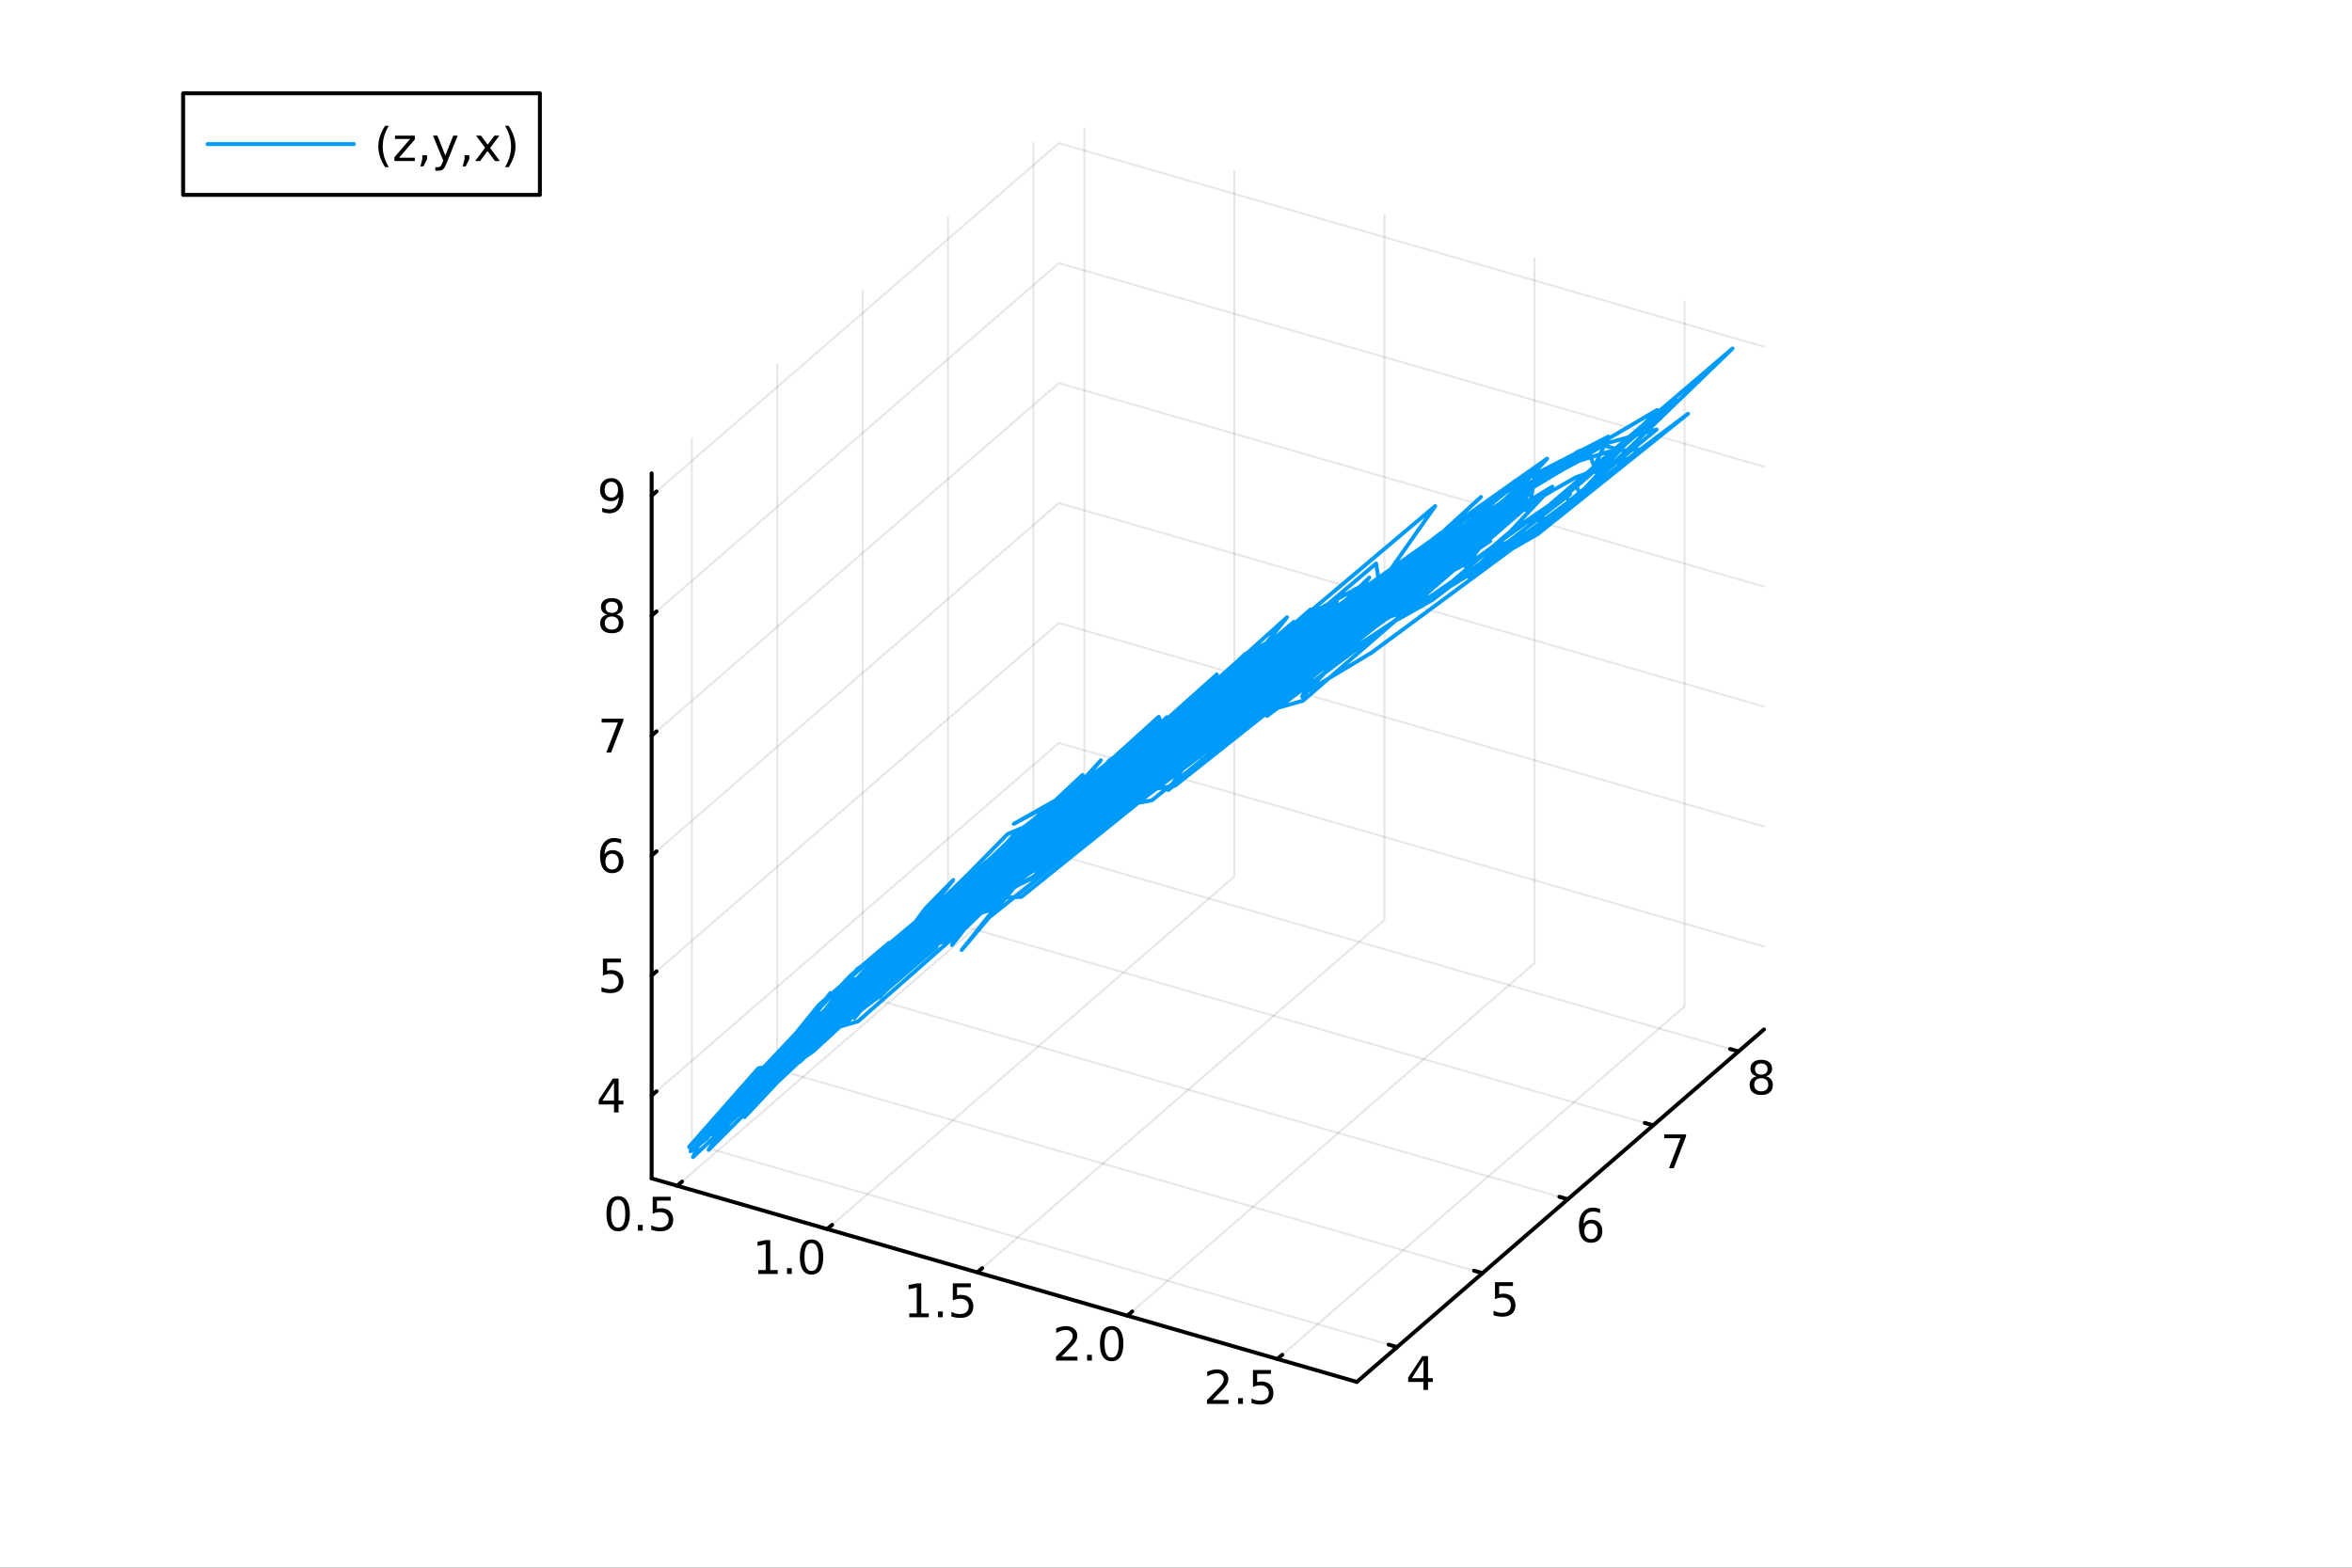 <?xml version="1.0" encoding="utf-8"?>
<svg xmlns="http://www.w3.org/2000/svg" xmlns:xlink="http://www.w3.org/1999/xlink" width="600" height="400" viewBox="0 0 2400 1600">
<rect x="0" y="0" width="2400" height="1600" fill="#333333" stroke="none"/>
<defs>
  <clipPath id="clip050">
    <rect x="0" y="0" width="2400" height="1600"/>
  </clipPath>
</defs>
<path clip-path="url(#clip050)" d="M0 1600 L2400 1600 L2400 0 L0 0  Z" fill="#ffffff" fill-rule="evenodd" fill-opacity="1"/>
<defs>
  <clipPath id="clip051">
    <rect x="480" y="0" width="1681" height="1600"/>
  </clipPath>
</defs>
<defs>
  <clipPath id="clip052">
    <rect x="112" y="47" width="2242" height="1440"/>
  </clipPath>
</defs>
<path clip-path="url(#clip052)" d="M-766.463 2733.84 L-766.463 2432.1 L-412.85 2281.23 L199.626 2368.33 L199.626 2670.08 L-153.987 2820.95 L-766.463 2733.84  Z" fill="#ffffff" fill-rule="evenodd" fill-opacity="1"/>
<polyline clip-path="url(#clip052)" style="stroke:#000000; stroke-linecap:round; stroke-linejoin:round; stroke-width:2; stroke-opacity:0.1; fill:none" points="691.001,1210.21 1106.46,850.406 1106.46,130.804 "/>
<polyline clip-path="url(#clip052)" style="stroke:#000000; stroke-linecap:round; stroke-linejoin:round; stroke-width:2; stroke-opacity:0.1; fill:none" points="844.12,1254.41 1259.58,894.607 1259.58,175.005 "/>
<polyline clip-path="url(#clip052)" style="stroke:#000000; stroke-linecap:round; stroke-linejoin:round; stroke-width:2; stroke-opacity:0.1; fill:none" points="997.239,1298.61 1412.7,938.809 1412.7,219.207 "/>
<polyline clip-path="url(#clip052)" style="stroke:#000000; stroke-linecap:round; stroke-linejoin:round; stroke-width:2; stroke-opacity:0.1; fill:none" points="1150.36,1342.81 1565.82,983.011 1565.82,263.409 "/>
<polyline clip-path="url(#clip052)" style="stroke:#000000; stroke-linecap:round; stroke-linejoin:round; stroke-width:2; stroke-opacity:0.1; fill:none" points="1303.48,1387.01 1718.94,1027.21 1718.94,307.61 "/>
<polyline clip-path="url(#clip052)" style="stroke:#000000; stroke-linecap:round; stroke-linejoin:round; stroke-width:2; stroke-opacity:0.1; fill:none" points="1425.63,1374.83 706.024,1167.1 706.024,447.495 "/>
<polyline clip-path="url(#clip052)" style="stroke:#000000; stroke-linecap:round; stroke-linejoin:round; stroke-width:2; stroke-opacity:0.1; fill:none" points="1512.73,1299.39 793.13,1091.66 793.13,372.059 "/>
<polyline clip-path="url(#clip052)" style="stroke:#000000; stroke-linecap:round; stroke-linejoin:round; stroke-width:2; stroke-opacity:0.1; fill:none" points="1599.84,1223.96 880.236,1016.23 880.236,296.623 "/>
<polyline clip-path="url(#clip052)" style="stroke:#000000; stroke-linecap:round; stroke-linejoin:round; stroke-width:2; stroke-opacity:0.1; fill:none" points="1686.94,1148.52 967.342,940.789 967.342,221.187 "/>
<polyline clip-path="url(#clip052)" style="stroke:#000000; stroke-linecap:round; stroke-linejoin:round; stroke-width:2; stroke-opacity:0.1; fill:none" points="1774.05,1073.08 1054.45,865.353 1054.45,145.751 "/>
<polyline clip-path="url(#clip052)" style="stroke:#000000; stroke-linecap:round; stroke-linejoin:round; stroke-width:2; stroke-opacity:0.1; fill:none" points="664.934,1118.08 1080.4,758.274 1800,966.006 "/>
<polyline clip-path="url(#clip052)" style="stroke:#000000; stroke-linecap:round; stroke-linejoin:round; stroke-width:2; stroke-opacity:0.1; fill:none" points="664.934,995.643 1080.4,635.842 1800,843.573 "/>
<polyline clip-path="url(#clip052)" style="stroke:#000000; stroke-linecap:round; stroke-linejoin:round; stroke-width:2; stroke-opacity:0.1; fill:none" points="664.934,873.21 1080.4,513.409 1800,721.14 "/>
<polyline clip-path="url(#clip052)" style="stroke:#000000; stroke-linecap:round; stroke-linejoin:round; stroke-width:2; stroke-opacity:0.1; fill:none" points="664.934,750.777 1080.4,390.976 1800,598.707 "/>
<polyline clip-path="url(#clip052)" style="stroke:#000000; stroke-linecap:round; stroke-linejoin:round; stroke-width:2; stroke-opacity:0.1; fill:none" points="664.934,628.344 1080.4,268.543 1800,476.274 "/>
<polyline clip-path="url(#clip052)" style="stroke:#000000; stroke-linecap:round; stroke-linejoin:round; stroke-width:2; stroke-opacity:0.1; fill:none" points="664.934,505.911 1080.4,146.11 1800,353.841 "/>
<polyline clip-path="url(#clip050)" style="stroke:#000000; stroke-linecap:round; stroke-linejoin:round; stroke-width:4; stroke-opacity:1; fill:none" points="664.934,1202.68 1384.54,1410.41 "/>
<polyline clip-path="url(#clip050)" style="stroke:#000000; stroke-linecap:round; stroke-linejoin:round; stroke-width:4; stroke-opacity:1; fill:none" points="691.001,1210.21 695.986,1205.89 "/>
<polyline clip-path="url(#clip050)" style="stroke:#000000; stroke-linecap:round; stroke-linejoin:round; stroke-width:4; stroke-opacity:1; fill:none" points="844.12,1254.41 849.105,1250.09 "/>
<polyline clip-path="url(#clip050)" style="stroke:#000000; stroke-linecap:round; stroke-linejoin:round; stroke-width:4; stroke-opacity:1; fill:none" points="997.239,1298.61 1002.22,1294.29 "/>
<polyline clip-path="url(#clip050)" style="stroke:#000000; stroke-linecap:round; stroke-linejoin:round; stroke-width:4; stroke-opacity:1; fill:none" points="1150.36,1342.81 1155.34,1338.49 "/>
<polyline clip-path="url(#clip050)" style="stroke:#000000; stroke-linecap:round; stroke-linejoin:round; stroke-width:4; stroke-opacity:1; fill:none" points="1303.48,1387.01 1308.46,1382.7 "/>
<path clip-path="url(#clip050)" d="M630.765 1224.52 Q627.154 1224.52 625.326 1228.08 Q623.52 1231.62 623.52 1238.75 Q623.52 1245.86 625.326 1249.43 Q627.154 1252.97 630.765 1252.97 Q634.4 1252.97 636.205 1249.43 Q638.034 1245.86 638.034 1238.75 Q638.034 1231.62 636.205 1228.08 Q634.4 1224.52 630.765 1224.52 M630.765 1220.81 Q636.576 1220.81 639.631 1225.42 Q642.71 1230 642.71 1238.75 Q642.71 1247.48 639.631 1252.09 Q636.576 1256.67 630.765 1256.67 Q624.955 1256.67 621.877 1252.09 Q618.821 1247.48 618.821 1238.75 Q618.821 1230 621.877 1225.42 Q624.955 1220.81 630.765 1220.81 Z" fill="#000000" fill-rule="nonzero" fill-opacity="1" /><path clip-path="url(#clip050)" d="M650.927 1250.12 L655.812 1250.12 L655.812 1256 L650.927 1256 L650.927 1250.12 Z" fill="#000000" fill-rule="nonzero" fill-opacity="1" /><path clip-path="url(#clip050)" d="M666.043 1221.44 L684.399 1221.44 L684.399 1225.37 L670.325 1225.37 L670.325 1233.85 Q671.344 1233.5 672.362 1233.34 Q673.381 1233.15 674.399 1233.15 Q680.186 1233.15 683.566 1236.32 Q686.946 1239.5 686.946 1244.91 Q686.946 1250.49 683.473 1253.59 Q680.001 1256.67 673.682 1256.67 Q671.506 1256.67 669.237 1256.3 Q666.992 1255.93 664.585 1255.19 L664.585 1250.49 Q666.668 1251.62 668.89 1252.18 Q671.112 1252.74 673.589 1252.74 Q677.594 1252.74 679.932 1250.63 Q682.27 1248.52 682.27 1244.91 Q682.27 1241.3 679.932 1239.19 Q677.594 1237.09 673.589 1237.09 Q671.714 1237.09 669.839 1237.5 Q667.987 1237.92 666.043 1238.8 L666.043 1221.44 Z" fill="#000000" fill-rule="nonzero" fill-opacity="1" /><path clip-path="url(#clip050)" d="M773.699 1296.27 L781.338 1296.27 L781.338 1269.9 L773.028 1271.57 L773.028 1267.31 L781.292 1265.64 L785.968 1265.64 L785.968 1296.27 L793.607 1296.27 L793.607 1300.2 L773.699 1300.2 L773.699 1296.27 Z" fill="#000000" fill-rule="nonzero" fill-opacity="1" /><path clip-path="url(#clip050)" d="M803.051 1294.32 L807.935 1294.32 L807.935 1300.2 L803.051 1300.2 L803.051 1294.32 Z" fill="#000000" fill-rule="nonzero" fill-opacity="1" /><path clip-path="url(#clip050)" d="M828.12 1268.72 Q824.509 1268.72 822.68 1272.28 Q820.875 1275.83 820.875 1282.96 Q820.875 1290.06 822.68 1293.63 Q824.509 1297.17 828.12 1297.17 Q831.755 1297.17 833.56 1293.63 Q835.389 1290.06 835.389 1282.96 Q835.389 1275.83 833.56 1272.28 Q831.755 1268.72 828.12 1268.72 M828.12 1265.02 Q833.93 1265.02 836.986 1269.62 Q840.065 1274.21 840.065 1282.96 Q840.065 1291.68 836.986 1296.29 Q833.93 1300.87 828.12 1300.87 Q822.31 1300.87 819.231 1296.29 Q816.176 1291.68 816.176 1282.96 Q816.176 1274.21 819.231 1269.62 Q822.31 1265.02 828.12 1265.02 Z" fill="#000000" fill-rule="nonzero" fill-opacity="1" /><path clip-path="url(#clip050)" d="M927.814 1340.47 L935.452 1340.47 L935.452 1314.1 L927.142 1315.77 L927.142 1311.51 L935.406 1309.84 L940.082 1309.84 L940.082 1340.47 L947.721 1340.47 L947.721 1344.4 L927.814 1344.4 L927.814 1340.47 Z" fill="#000000" fill-rule="nonzero" fill-opacity="1" /><path clip-path="url(#clip050)" d="M957.165 1338.52 L962.05 1338.52 L962.05 1344.4 L957.165 1344.4 L957.165 1338.52 Z" fill="#000000" fill-rule="nonzero" fill-opacity="1" /><path clip-path="url(#clip050)" d="M972.281 1309.84 L990.637 1309.84 L990.637 1313.78 L976.563 1313.78 L976.563 1322.25 Q977.582 1321.9 978.6 1321.74 Q979.619 1321.56 980.637 1321.56 Q986.424 1321.56 989.804 1324.73 Q993.184 1327.9 993.184 1333.31 Q993.184 1338.89 989.711 1342 Q986.239 1345.07 979.92 1345.07 Q977.744 1345.07 975.475 1344.7 Q973.23 1344.33 970.823 1343.59 L970.823 1338.89 Q972.906 1340.03 975.128 1340.58 Q977.35 1341.14 979.827 1341.14 Q983.832 1341.14 986.17 1339.03 Q988.508 1336.93 988.508 1333.31 Q988.508 1329.7 986.17 1327.6 Q983.832 1325.49 979.827 1325.49 Q977.952 1325.49 976.077 1325.91 Q974.225 1326.32 972.281 1327.2 L972.281 1309.84 Z" fill="#000000" fill-rule="nonzero" fill-opacity="1" /><path clip-path="url(#clip050)" d="M1083.15 1384.67 L1099.47 1384.67 L1099.47 1388.6 L1077.53 1388.6 L1077.53 1384.67 Q1080.19 1381.91 1084.78 1377.29 Q1089.38 1372.63 1090.56 1371.29 Q1092.81 1368.77 1093.69 1367.03 Q1094.59 1365.27 1094.59 1363.58 Q1094.59 1360.83 1092.65 1359.09 Q1090.72 1357.35 1087.62 1357.35 Q1085.42 1357.35 1082.97 1358.12 Q1080.54 1358.88 1077.76 1360.43 L1077.76 1355.71 Q1080.59 1354.58 1083.04 1354 Q1085.49 1353.42 1087.53 1353.42 Q1092.9 1353.42 1096.09 1356.1 Q1099.29 1358.79 1099.29 1363.28 Q1099.29 1365.41 1098.48 1367.33 Q1097.69 1369.23 1095.59 1371.82 Q1095.01 1372.49 1091.9 1375.71 Q1088.8 1378.91 1083.15 1384.67 Z" fill="#000000" fill-rule="nonzero" fill-opacity="1" /><path clip-path="url(#clip050)" d="M1109.29 1382.72 L1114.17 1382.72 L1114.17 1388.6 L1109.29 1388.6 L1109.29 1382.72 Z" fill="#000000" fill-rule="nonzero" fill-opacity="1" /><path clip-path="url(#clip050)" d="M1134.36 1357.12 Q1130.75 1357.12 1128.92 1360.69 Q1127.11 1364.23 1127.11 1371.36 Q1127.11 1378.47 1128.92 1382.03 Q1130.75 1385.57 1134.36 1385.57 Q1137.99 1385.57 1139.8 1382.03 Q1141.63 1378.47 1141.63 1371.36 Q1141.63 1364.23 1139.8 1360.69 Q1137.99 1357.12 1134.36 1357.12 M1134.36 1353.42 Q1140.17 1353.42 1143.22 1358.03 Q1146.3 1362.61 1146.3 1371.36 Q1146.3 1380.09 1143.22 1384.69 Q1140.17 1389.28 1134.36 1389.28 Q1128.55 1389.28 1125.47 1384.69 Q1122.41 1380.09 1122.41 1371.36 Q1122.41 1362.61 1125.47 1358.03 Q1128.55 1353.42 1134.36 1353.42 Z" fill="#000000" fill-rule="nonzero" fill-opacity="1" /><path clip-path="url(#clip050)" d="M1237.27 1428.87 L1253.59 1428.87 L1253.59 1432.81 L1231.64 1432.81 L1231.64 1428.87 Q1234.31 1426.12 1238.89 1421.49 Q1243.5 1416.83 1244.68 1415.49 Q1246.92 1412.97 1247.8 1411.23 Q1248.7 1409.47 1248.7 1407.78 Q1248.7 1405.03 1246.76 1403.29 Q1244.84 1401.56 1241.74 1401.56 Q1239.54 1401.56 1237.08 1402.32 Q1234.65 1403.08 1231.88 1404.64 L1231.88 1399.91 Q1234.7 1398.78 1237.15 1398.2 Q1239.61 1397.62 1241.64 1397.62 Q1247.01 1397.62 1250.21 1400.31 Q1253.4 1402.99 1253.4 1407.48 Q1253.4 1409.61 1252.59 1411.53 Q1251.81 1413.43 1249.7 1416.02 Q1249.12 1416.7 1246.02 1419.91 Q1242.92 1423.11 1237.27 1428.87 Z" fill="#000000" fill-rule="nonzero" fill-opacity="1" /><path clip-path="url(#clip050)" d="M1263.4 1426.93 L1268.29 1426.93 L1268.29 1432.81 L1263.4 1432.81 L1263.4 1426.93 Z" fill="#000000" fill-rule="nonzero" fill-opacity="1" /><path clip-path="url(#clip050)" d="M1278.52 1398.25 L1296.88 1398.25 L1296.88 1402.18 L1282.8 1402.18 L1282.8 1410.65 Q1283.82 1410.31 1284.84 1410.14 Q1285.86 1409.96 1286.88 1409.96 Q1292.66 1409.96 1296.04 1413.13 Q1299.42 1416.3 1299.42 1421.72 Q1299.42 1427.3 1295.95 1430.4 Q1292.48 1433.48 1286.16 1433.48 Q1283.98 1433.48 1281.71 1433.11 Q1279.47 1432.74 1277.06 1432 L1277.06 1427.3 Q1279.14 1428.43 1281.37 1428.99 Q1283.59 1429.54 1286.07 1429.54 Q1290.07 1429.54 1292.41 1427.44 Q1294.75 1425.33 1294.75 1421.72 Q1294.75 1418.11 1292.41 1416 Q1290.07 1413.89 1286.07 1413.89 Q1284.19 1413.89 1282.32 1414.31 Q1280.46 1414.73 1278.52 1415.61 L1278.52 1398.25 Z" fill="#000000" fill-rule="nonzero" fill-opacity="1" /><polyline clip-path="url(#clip050)" style="stroke:#000000; stroke-linecap:round; stroke-linejoin:round; stroke-width:4; stroke-opacity:1; fill:none" points="1384.54,1410.41 1800,1050.61 "/>
<polyline clip-path="url(#clip050)" style="stroke:#000000; stroke-linecap:round; stroke-linejoin:round; stroke-width:4; stroke-opacity:1; fill:none" points="1425.63,1374.83 1416.99,1372.34 "/>
<polyline clip-path="url(#clip050)" style="stroke:#000000; stroke-linecap:round; stroke-linejoin:round; stroke-width:4; stroke-opacity:1; fill:none" points="1512.73,1299.39 1504.1,1296.9 "/>
<polyline clip-path="url(#clip050)" style="stroke:#000000; stroke-linecap:round; stroke-linejoin:round; stroke-width:4; stroke-opacity:1; fill:none" points="1599.84,1223.96 1591.2,1221.46 "/>
<polyline clip-path="url(#clip050)" style="stroke:#000000; stroke-linecap:round; stroke-linejoin:round; stroke-width:4; stroke-opacity:1; fill:none" points="1686.94,1148.52 1678.31,1146.03 "/>
<polyline clip-path="url(#clip050)" style="stroke:#000000; stroke-linecap:round; stroke-linejoin:round; stroke-width:4; stroke-opacity:1; fill:none" points="1774.05,1073.08 1765.41,1070.59 "/>
<path clip-path="url(#clip050)" d="M1452.53 1388.11 L1440.72 1406.56 L1452.53 1406.56 L1452.53 1388.11 M1451.3 1384.04 L1457.18 1384.04 L1457.18 1406.56 L1462.11 1406.56 L1462.11 1410.45 L1457.18 1410.45 L1457.18 1418.6 L1452.53 1418.6 L1452.53 1410.45 L1436.93 1410.45 L1436.93 1405.94 L1451.3 1384.04 Z" fill="#000000" fill-rule="nonzero" fill-opacity="1" /><path clip-path="url(#clip050)" d="M1525.49 1308.6 L1543.85 1308.6 L1543.85 1312.54 L1529.77 1312.54 L1529.77 1321.01 Q1530.79 1320.66 1531.81 1320.5 Q1532.83 1320.31 1533.85 1320.31 Q1539.64 1320.31 1543.02 1323.49 Q1546.39 1326.66 1546.39 1332.07 Q1546.39 1337.65 1542.92 1340.75 Q1539.45 1343.83 1533.13 1343.83 Q1530.96 1343.83 1528.69 1343.46 Q1526.44 1343.09 1524.03 1342.35 L1524.03 1337.65 Q1526.12 1338.79 1528.34 1339.34 Q1530.56 1339.9 1533.04 1339.9 Q1537.04 1339.9 1539.38 1337.79 Q1541.72 1335.69 1541.72 1332.07 Q1541.72 1328.46 1539.38 1326.36 Q1537.04 1324.25 1533.04 1324.25 Q1531.16 1324.25 1529.29 1324.67 Q1527.44 1325.08 1525.49 1325.96 L1525.49 1308.6 Z" fill="#000000" fill-rule="nonzero" fill-opacity="1" /><path clip-path="url(#clip050)" d="M1623.48 1248.58 Q1620.33 1248.58 1618.48 1250.74 Q1616.65 1252.89 1616.65 1256.64 Q1616.65 1260.36 1618.48 1262.54 Q1620.33 1264.69 1623.48 1264.69 Q1626.63 1264.69 1628.45 1262.54 Q1630.31 1260.36 1630.31 1256.64 Q1630.31 1252.89 1628.45 1250.74 Q1626.63 1248.58 1623.48 1248.58 M1632.76 1233.93 L1632.76 1238.19 Q1631 1237.36 1629.2 1236.92 Q1627.41 1236.48 1625.65 1236.48 Q1621.02 1236.48 1618.57 1239.6 Q1616.14 1242.73 1615.79 1249.05 Q1617.16 1247.03 1619.22 1245.97 Q1621.28 1244.88 1623.76 1244.88 Q1628.96 1244.88 1631.97 1248.05 Q1635.01 1251.2 1635.01 1256.64 Q1635.01 1261.96 1631.86 1265.18 Q1628.71 1268.4 1623.48 1268.4 Q1617.48 1268.4 1614.31 1263.81 Q1611.14 1259.21 1611.14 1250.48 Q1611.14 1242.29 1615.03 1237.43 Q1618.92 1232.54 1625.47 1232.54 Q1627.23 1232.54 1629.01 1232.89 Q1630.82 1233.24 1632.76 1233.93 Z" fill="#000000" fill-rule="nonzero" fill-opacity="1" /><path clip-path="url(#clip050)" d="M1698.25 1157.73 L1720.47 1157.73 L1720.47 1159.72 L1707.92 1192.29 L1703.04 1192.29 L1714.84 1161.67 L1698.25 1161.67 L1698.25 1157.73 Z" fill="#000000" fill-rule="nonzero" fill-opacity="1" /><path clip-path="url(#clip050)" d="M1797.2 1100.44 Q1793.87 1100.44 1791.95 1102.22 Q1790.05 1104.01 1790.05 1107.13 Q1790.05 1110.26 1791.95 1112.04 Q1793.87 1113.82 1797.2 1113.82 Q1800.54 1113.82 1802.46 1112.04 Q1804.38 1110.23 1804.38 1107.13 Q1804.38 1104.01 1802.46 1102.22 Q1800.56 1100.44 1797.2 1100.44 M1792.53 1098.45 Q1789.52 1097.71 1787.83 1095.65 Q1786.16 1093.59 1786.16 1090.63 Q1786.16 1086.48 1789.1 1084.08 Q1792.07 1081.67 1797.2 1081.67 Q1802.37 1081.67 1805.31 1084.08 Q1808.25 1086.48 1808.25 1090.63 Q1808.25 1093.59 1806.56 1095.65 Q1804.89 1097.71 1801.9 1098.45 Q1805.28 1099.24 1807.16 1101.53 Q1809.06 1103.82 1809.06 1107.13 Q1809.06 1112.15 1805.98 1114.84 Q1802.92 1117.53 1797.2 1117.53 Q1791.49 1117.53 1788.41 1114.84 Q1785.35 1112.15 1785.35 1107.13 Q1785.35 1103.82 1787.25 1101.53 Q1789.15 1099.24 1792.53 1098.45 M1790.82 1091.07 Q1790.82 1093.75 1792.48 1095.26 Q1794.17 1096.76 1797.2 1096.76 Q1800.21 1096.76 1801.9 1095.26 Q1803.62 1093.75 1803.62 1091.07 Q1803.62 1088.38 1801.9 1086.88 Q1800.21 1085.37 1797.2 1085.37 Q1794.17 1085.37 1792.48 1086.88 Q1790.82 1088.38 1790.82 1091.07 Z" fill="#000000" fill-rule="nonzero" fill-opacity="1" /><polyline clip-path="url(#clip050)" style="stroke:#000000; stroke-linecap:round; stroke-linejoin:round; stroke-width:4; stroke-opacity:1; fill:none" points="664.934,1202.68 664.934,483.08 "/>
<polyline clip-path="url(#clip050)" style="stroke:#000000; stroke-linecap:round; stroke-linejoin:round; stroke-width:4; stroke-opacity:1; fill:none" points="664.934,1118.08 669.92,1113.76 "/>
<polyline clip-path="url(#clip050)" style="stroke:#000000; stroke-linecap:round; stroke-linejoin:round; stroke-width:4; stroke-opacity:1; fill:none" points="664.934,995.643 669.92,991.325 "/>
<polyline clip-path="url(#clip050)" style="stroke:#000000; stroke-linecap:round; stroke-linejoin:round; stroke-width:4; stroke-opacity:1; fill:none" points="664.934,873.21 669.92,868.892 "/>
<polyline clip-path="url(#clip050)" style="stroke:#000000; stroke-linecap:round; stroke-linejoin:round; stroke-width:4; stroke-opacity:1; fill:none" points="664.934,750.777 669.92,746.459 "/>
<polyline clip-path="url(#clip050)" style="stroke:#000000; stroke-linecap:round; stroke-linejoin:round; stroke-width:4; stroke-opacity:1; fill:none" points="664.934,628.344 669.92,624.026 "/>
<polyline clip-path="url(#clip050)" style="stroke:#000000; stroke-linecap:round; stroke-linejoin:round; stroke-width:4; stroke-opacity:1; fill:none" points="664.934,505.911 669.92,501.594 "/>
<path clip-path="url(#clip050)" d="M626.551 1104.87 L614.746 1123.32 L626.551 1123.32 L626.551 1104.87 M625.324 1100.8 L631.204 1100.8 L631.204 1123.32 L636.134 1123.32 L636.134 1127.21 L631.204 1127.21 L631.204 1135.36 L626.551 1135.36 L626.551 1127.21 L610.949 1127.21 L610.949 1122.69 L625.324 1100.8 Z" fill="#000000" fill-rule="nonzero" fill-opacity="1" /><path clip-path="url(#clip050)" d="M615.232 978.363 L633.588 978.363 L633.588 982.298 L619.514 982.298 L619.514 990.77 Q620.533 990.423 621.551 990.261 Q622.57 990.075 623.588 990.075 Q629.375 990.075 632.755 993.247 Q636.134 996.418 636.134 1001.83 Q636.134 1007.41 632.662 1010.52 Q629.19 1013.59 622.871 1013.59 Q620.695 1013.59 618.426 1013.22 Q616.181 1012.85 613.773 1012.11 L613.773 1007.41 Q615.857 1008.55 618.079 1009.1 Q620.301 1009.66 622.778 1009.66 Q626.783 1009.66 629.121 1007.55 Q631.459 1005.45 631.459 1001.83 Q631.459 998.224 629.121 996.117 Q626.783 994.011 622.778 994.011 Q620.903 994.011 619.028 994.427 Q617.176 994.844 615.232 995.724 L615.232 978.363 Z" fill="#000000" fill-rule="nonzero" fill-opacity="1" /><path clip-path="url(#clip050)" d="M624.607 871.346 Q621.459 871.346 619.607 873.499 Q617.778 875.652 617.778 879.402 Q617.778 883.129 619.607 885.305 Q621.459 887.457 624.607 887.457 Q627.755 887.457 629.584 885.305 Q631.435 883.129 631.435 879.402 Q631.435 875.652 629.584 873.499 Q627.755 871.346 624.607 871.346 M633.889 856.694 L633.889 860.953 Q632.13 860.119 630.324 859.68 Q628.542 859.24 626.783 859.24 Q622.153 859.24 619.699 862.365 Q617.269 865.49 616.922 871.809 Q618.287 869.795 620.347 868.731 Q622.408 867.643 624.884 867.643 Q630.093 867.643 633.102 870.814 Q636.134 873.962 636.134 879.402 Q636.134 884.726 632.986 887.943 Q629.838 891.161 624.607 891.161 Q618.611 891.161 615.44 886.578 Q612.269 881.971 612.269 873.244 Q612.269 865.05 616.158 860.189 Q620.047 855.305 626.597 855.305 Q628.357 855.305 630.139 855.652 Q631.945 855.999 633.889 856.694 Z" fill="#000000" fill-rule="nonzero" fill-opacity="1" /><path clip-path="url(#clip050)" d="M613.912 733.497 L636.134 733.497 L636.134 735.488 L623.588 768.057 L618.704 768.057 L630.509 737.432 L613.912 737.432 L613.912 733.497 Z" fill="#000000" fill-rule="nonzero" fill-opacity="1" /><path clip-path="url(#clip050)" d="M624.283 629.212 Q620.949 629.212 619.028 630.994 Q617.13 632.777 617.13 635.902 Q617.13 639.027 619.028 640.809 Q620.949 642.592 624.283 642.592 Q627.616 642.592 629.537 640.809 Q631.459 639.004 631.459 635.902 Q631.459 632.777 629.537 630.994 Q627.639 629.212 624.283 629.212 M619.607 627.221 Q616.597 626.481 614.908 624.42 Q613.241 622.36 613.241 619.397 Q613.241 615.254 616.181 612.846 Q619.144 610.439 624.283 610.439 Q629.445 610.439 632.384 612.846 Q635.324 615.254 635.324 619.397 Q635.324 622.36 633.634 624.42 Q631.968 626.481 628.982 627.221 Q632.361 628.008 634.236 630.3 Q636.134 632.592 636.134 635.902 Q636.134 640.925 633.056 643.61 Q630 646.295 624.283 646.295 Q618.565 646.295 615.486 643.61 Q612.431 640.925 612.431 635.902 Q612.431 632.592 614.329 630.3 Q616.227 628.008 619.607 627.221 M617.894 619.837 Q617.894 622.522 619.56 624.027 Q621.25 625.532 624.283 625.532 Q627.292 625.532 628.982 624.027 Q630.695 622.522 630.695 619.837 Q630.695 617.152 628.982 615.647 Q627.292 614.143 624.283 614.143 Q621.25 614.143 619.56 615.647 Q617.894 617.152 617.894 619.837 Z" fill="#000000" fill-rule="nonzero" fill-opacity="1" /><path clip-path="url(#clip050)" d="M614.514 522.474 L614.514 518.214 Q616.273 519.048 618.079 519.487 Q619.885 519.927 621.621 519.927 Q626.25 519.927 628.681 516.825 Q631.134 513.7 631.482 507.358 Q630.139 509.349 628.079 510.413 Q626.019 511.478 623.519 511.478 Q618.334 511.478 615.301 508.353 Q612.292 505.205 612.292 499.765 Q612.292 494.441 615.44 491.224 Q618.588 488.006 623.82 488.006 Q629.815 488.006 632.963 492.613 Q636.134 497.196 636.134 505.946 Q636.134 514.117 632.246 519.001 Q628.38 523.862 621.829 523.862 Q620.07 523.862 618.264 523.515 Q616.459 523.168 614.514 522.474 M623.82 507.821 Q626.968 507.821 628.796 505.668 Q630.648 503.515 630.648 499.765 Q630.648 496.039 628.796 493.886 Q626.968 491.71 623.82 491.71 Q620.672 491.71 618.82 493.886 Q616.991 496.039 616.991 499.765 Q616.991 503.515 618.82 505.668 Q620.672 507.821 623.82 507.821 Z" fill="#000000" fill-rule="nonzero" fill-opacity="1" /><polyline clip-path="url(#clip052)" style="stroke:#009af9; stroke-linecap:round; stroke-linejoin:round; stroke-width:4; stroke-opacity:1; fill:none" points="972.315,936.348 970.174,938.612 979.091,927.574 984.794,920.524 987.931,916.586 987.79,916.649 990.404,913.337 984.786,920.02 996.87,905.231 1016.6,881.471 1017.69,880.672 1017.45,881.473 1030.33,866.573 1047.28,847.241 1031.61,867.383 1027.4,873.521 1025.94,876.088 1014.72,890.194 1011.75,893.696 1026.78,876.776 1041.73,860.362 1023.05,883.436 1041.1,863.263 1029.87,877.613 1026.19,883.535 1014.24,897.744 1018.61,890.656 1037.31,869.815 1069.16,838.398 1100.73,809.273 1089.78,829.289 1063.27,859.071 1006.82,917.923 1007.9,907.137 1007.53,904.144 983.45,926.993 992.305,914.846 1036.12,862.017 1041.23,862.478 1018.35,895.714 1018.42,888.464 1035.6,873.25 1048.72,855.892 994.813,927.117 1071.93,851.161 1069.65,867.918 1182.01,767.137 1142.8,802.562 1127.61,805.208 1002.89,894.957 945.626,951.268 951.457,958.081 932.253,982.703 1022.8,887.465 1046.45,861.518 1016.74,882.304 1156.12,763.873 1300.24,659.798 1326.39,658.302 1296.37,703.394 1222.22,758.078 1162.28,800.632 1113.63,824.028 1160.49,770.912 1320.27,634.638 1327.58,645.745 1325.4,654.213 1193.25,784.989 1145.63,817.062 1186.08,766.013 1171.06,782.304 1179.37,769.105 1203.69,749.331 1235.37,715.257 1253.18,713.684 1208.3,759.698 1220.01,755.795 1218.27,758.435 1244.16,724.323 1213.35,749.633 1236.62,731.192 1216.53,724.64 1154.38,783.801 1023.44,895.8 971.969,943.13 926.553,983.468 898.743,1008.65 907.832,988.388 876.16,1011.8 895.767,995.024 972.718,917.713 1024.59,887.305 1060.24,853.827 1028.77,888.955 1191.21,733.256 1298.18,656.706 1217.63,750.703 1140.67,815.324 1184.15,763.402 1318.96,668.958 1357.91,637.466 1244.08,736.243 1084.84,871.222 1175.96,766.432 1188.82,756.52 1156.48,792.191 1143.36,811.908 1211.18,734.017 1177.3,763.363 1297.3,658.255 1227.7,741.642 1208.11,754.482 1070.93,857.708 1006.43,919.902 983.886,933.446 1003.72,906.621 1044.17,859.37 1048.74,872.367 1022.16,898.578 1083.14,836.126 1082.26,836.057 1103.9,812.503 1129.88,790.429 1105.79,815.769 1106.13,827.218 989.824,926.036 974.962,932.718 963.067,952.697 993.64,916.861 1042.74,863.243 1047.51,863.027 1004.16,916.147 1045.63,877.892 1126.16,814.691 1136.12,785.166 1096.42,827.798 1049.07,853.974 1209.48,724.523 1166.32,784.974 1197.21,756.847 1283.48,681.668 1319.55,668.195 1401.6,615.509 1537.23,508.424 1611.34,460.245 1690.48,438.277 1565.4,540.857 1593.18,524.622 1580,528.461 1560.69,532.812 1767.87,355.68 1660.89,458.97 1614.34,502.34 1623.33,493.089 1603.9,512.803 1595.17,505.81 1538.9,544.348 1481.73,593.507 1384.64,660.044 1316.49,704.629 1287.75,711.079 1218.96,765.84 1240.22,726.235 1260.38,709.55 1266.71,697.142 1171.66,788.997 1150.65,794.762 1164.98,774.104 1116.74,825.322 1157.63,773.808 1279.91,663.082 1198.17,752.871 1183.33,763.461 1271.81,695.678 1267.33,716.355 1300.3,686.172 1287.77,688.851 1393.72,616.328 1511.2,507.244 1358.41,646.768 1323.76,685.218 1413.41,595.621 1457.83,561.207 1536.14,511.659 1451.77,586.501 1279.37,727.972 1317.68,674.66 1275.51,704.98 1276.42,708.061 1222.16,746.947 1240.32,721.484 1262.19,703.866 1246.9,718.17 1371.89,617.401 1419.16,596.119 1447.62,598.974 1445.93,616.426 1292.92,730.724 1322.01,679.851 1235.47,749.657 1227.15,743.959 1313.77,655.552 1378.03,609.094 1324.77,670.092 1173.66,792.5 1180.5,770.332 1170.54,785.434 1195.44,756.116 1160.88,784.174 1125.65,821.061 1064.73,874.866 1105.98,818.747 1190.67,734.862 1178.42,761.302 1199.59,740.366 1200.92,738.387 1304.47,658.859 1215.22,747.469 1293.97,680.158 1214.44,751.023 1088.09,855.962 1094.11,830.642 1059.85,864.301 1051.34,873.542 1104.72,808.596 1197.16,747.67 1249.02,725.283 1330.47,658.051 1377,631.416 1387.15,627.729 1299.34,710.217 1370.03,646.475 1243.92,747.359 1186.48,784.984 1194.01,751.039 1260.43,706.073 1365.31,622.131 1523.89,508.24 1497.8,554.026 1522.89,538.282 1397.9,638.042 1374.09,646.913 1300.54,710.053 1174.82,807.348 1163.62,793.863 1163.96,784.909 1179.95,774.513 1192.3,751.244 1127.32,808.61 1251.85,694.821 1154.08,794.344 1135.7,804.993 1160.5,782.138 1131.98,811.742 1192,773.963 1153.02,806.955 1206.94,734.932 1151.43,796.052 1113.2,835.523 1124.52,809.722 1050.53,876.834 1141.83,785.968 1227.34,719.605 1241.62,716.339 1086.13,847.201 1170.42,753.134 1159.81,781.455 1063.9,866.63 1084.19,845.412 1138.95,791.848 1078.31,855.503 1171.86,768.229 1069.25,851.871 1086.96,838.299 1033.52,894.474 909.784,1000.82 865.623,1041.73 934.363,950.223 976.519,924.61 988.13,920.838 1010.8,885.177 931.017,976.539 939.226,964.734 1021.38,884.633 1004.55,900.462 980.832,919.347 1008.62,892.725 1087.94,838.28 953.614,963.146 955.711,966.52 894.765,1018.75 849.575,1053.04 876.986,1003.69 858.422,1021.25 827.663,1058.63 921.789,958.14 1006.27,888.846 1083.71,829.921 1070.36,851.1 1085.69,836.265 1077.33,834.13 1196.32,753.852 1135.23,818.264 1072.44,859.971 1045.82,882.924 1017.53,906.579 950.758,961.56 997.058,907.724 1034.54,868.581 1067.17,846.241 1023.43,894.89 955.855,955.375 907.473,1000.24 934.102,961.125 907.967,994.595 954.574,939.999 922.308,975.206 886.714,1003.17 839.667,1052.71 815.39,1074.82 787.948,1091.34 783.177,1091.6 844.54,1028.91 909.881,969.762 943.105,931.652 905.002,980.896 913.902,970.842 912.802,970.778 1047.39,851.634 1083.28,830.654 1129.58,803.236 1161.02,773.997 1155.84,786.669 1158.96,769.562 1091.82,828.754 1024.9,882.057 1074.59,831.098 1010.75,884.212 981.962,908.3 924.122,978.94 891.726,1002.67 935.879,972.745 926.057,968.141 937.141,959.084 1024.28,884.914 1047.39,858.639 1079.86,840.949 1011.83,911.293 1001.97,916.305 1022.26,901.416 974.43,929.279 954.023,950.744 976.533,935.014 1020.57,894.574 1078.48,845.797 1100.37,851.476 1233.24,734.462 1195.12,758.857 1212.96,749.904 1445.96,577.015 1463.23,574.64 1410.34,601.763 1274.51,708.739 1237.61,753.131 1114.46,852.109 1011.33,934.736 1045.78,875.029 1045.53,872.575 1076.65,849.079 1024.89,893.462 1035.77,885.932 1090.53,826.474 1081.29,842.851 1009.94,907.114 897.137,1017.88 983.616,914.422 1002.09,898.996 962.571,942.912 900.073,1000.98 881.192,1017.6 978.064,923.713 920.236,977.088 905.092,986.148 983.568,906.861 980.753,923.179 1011.71,884.004 1079.91,818.153 1188.62,738.77 1199.67,742.712 1313.98,657.222 1315.78,679.205 1269.79,713.228 1414.93,595.287 1395.54,629.302 1344.1,649.502 1332.75,657.276 1393.34,600.217 1540.61,525.391 1513.15,546.932 1381.23,652.341 1388.23,630.617 1297.43,691.771 1143.23,822.04 1146.07,809.858 1102.87,845.692 1106.24,834.211 1135.84,789.899 1181.8,771.973 1105.42,835.252 1068.5,875.336 1174.18,774.069 1010.94,910.562 980.81,943.132 1047.29,875.773 1096.56,829.452 1219.69,713.368 1210.41,733.048 1278.5,683.176 1250.71,707.941 1351.47,626.886 1350.34,666.35 1276.83,728.143 1319.45,683.095 1183.04,792.923 1070.14,879.307 1030.11,903.571 1023.45,895.44 1126.54,788.998 1097.83,827.191 1044,878.547 1062.13,848.469 1101.64,805.088 1122.12,785.229 1215.8,730.583 1297.18,662.187 1333.42,654.013 1305.36,695.538 1408.76,588.704 1500.98,534.235 1520.38,536.591 1523.44,532.688 1547.16,518.109 1563.04,501.023 1428.56,601.123 1418.66,614.529 1560.5,496.516 1515.2,550.907 1338.97,690.918 1199.06,801.88 1166,807.033 1151.39,803.188 1114.49,829.709 1057.66,873.144 1046.35,870.324 996.335,920.903 935.246,974.306 911.2,985.698 895.878,998.589 902.605,991.348 975.09,909.329 918.779,969.68 983.011,902.779 1084.27,815.821 1074.58,845.065 1138.7,781.403 1151.68,776.131 1098.83,828.059 1046.06,863.551 1092.38,825.936 1150.11,766.678 1122.93,797.826 1062.7,862.536 1078.51,833.447 993.257,905.81 904.94,975.837 937.175,956.658 890.128,1017.15 871.901,1039.12 880.872,1023.88 970.741,940.002 815.798,1083.97 836.517,1053.64 839.907,1046.66 859.683,1025.16 834.452,1057.6 864.564,1023.88 906.502,987.725 833.514,1059.61 841.197,1042.82 804.157,1084.73 847.24,1045.31 876.589,1012.19 907.383,985.595 851.881,1039.87 899.904,987.156 836.404,1060.44 723.111,1173.62 758.093,1117.45 764.297,1106.04 836.078,1028.89 831.296,1043.61 854.564,1028.66 877.801,1005.03 924.338,957.553 1027.87,859.84 1128.14,783.784 1200.2,727.455 1206.7,751.675 1180.9,771.158 1147.72,802.259 1084.65,854.594 974.698,955.267 875.576,1042.4 852.586,1049.1 847.716,1043.98 856.104,1025.11 818.794,1068.01 768.892,1116.48 726.208,1157.91 769.337,1099.38 746.904,1127.1 773.444,1100.33 796.194,1081.55 784.329,1098.78 877.622,997.747 836.801,1047.17 846.382,1040.65 797.494,1085.89 772.747,1101.93 773.524,1102.1 835.653,1025.54 909.374,961.493 982.081,905.776 1104.64,790.894 1042.73,869.231 1023.34,894.699 1014.32,895.867 1075,834.436 1016.05,898.962 1030.51,878.671 1098.83,823.702 1237.43,712.749 1129.22,811.441 1138.45,799.262 1242.79,708.291 1238.09,723.768 1132.72,825.309 1161.89,790.911 1328.7,650.02 1378,622.461 1510.12,518.852 1532.8,535.288 1493.92,563.9 1385.03,652.883 1406.81,619.696 1399.23,626.364 1244.52,740.837 1165.8,800.999 1166.05,780.81 1247.31,702.3 1302.08,667.066 1263.21,706.85 1321.07,647.977 1413.81,611.497 1430.5,591.344 1434.08,592.807 1503.06,529.607 1473.59,561.951 1476.83,567.435 1367.04,657.904 1301.7,702.443 1235.22,749.935 1150.29,816.764 1162.99,794.207 1088.03,853.587 989.227,935.95 999.884,912.781 1052.32,852.566 1081.6,816.91 1124.79,791.074 1101.99,826.617 1110.41,818.93 1162.69,776.792 1137.45,810.963 1118.96,822.908 1049.23,884.539 1178.64,748.393 1185.99,757.261 1119.76,819.774 1104.63,838.9 1137.01,799.831 1086.67,846.681 1063,871.713 974.755,957.399 950.885,964.831 933.756,980.604 925.936,981.196 838.488,1061.12 852.074,1035.32 792.948,1097.59 814.387,1063.6 871.375,999.044 880.76,1006.32 917.201,964.408 854.621,1026.66 836.476,1038.96 866.568,1017.84 895.122,983.491 931.534,943.068 950.565,939.509 968.257,929.951 1050.2,858.016 1119.71,799.761 1175.43,766.119 1163.79,796.099 1199.62,770.463 1304.5,690.766 1347.53,643.845 1424.98,593.155 1435.02,598.194 1287.89,715.849 1249.69,730.444 1241.36,732.51 1180,778.206 1207.01,753.948 1131.1,813.574 1140.57,791.605 1032.06,899.528 1029.44,886.741 1094.51,806.06 1205.96,731.136 1208.02,738.933 1184.36,771.248 1220.75,735.838 1244.11,714.268 1348.03,633.089 1301.22,686.895 1204.02,772.807 1159.67,799.229 1156.96,796.775 1144.41,801.659 1026.95,907.096 1047.08,874.506 1040.93,871.319 1013.83,893.138 1001.9,904.021 952.546,946.672 1038.58,868.894 1092.22,819.985 1058.51,848.489 1156.02,796.626 1130.87,820.517 1154.96,790.556 1140.45,797.021 1062.97,865.455 1045.27,870.903 1106.79,819.218 1128.57,798.112 1154.57,759.036 1107.72,819.576 1162.06,775.712 1166.05,776.21 1267.75,681.231 1356.17,628.146 1266.7,717.531 1262.37,718.675 1181.78,782.079 1156.13,792.428 1047.81,866.055 1031.83,877.948 996.848,914.128 991.005,915.066 979.492,925.358 952.6,936.211 953.079,940.473 993.044,896.233 1026.82,884.067 1009.53,899.856 956.631,951.432 991.722,910.129 1031.65,906.537 1106,823.599 1142.5,783.729 1318.81,652.976 1287.56,689.83 1276.19,711.178 1250.28,728.613 1336.38,652.032 1245.2,731.379 1356.65,641.36 1411.19,620.307 1446.35,589.311 1488.46,558.338 1567.29,493.716 1622.44,464.503 1633.04,493.435 1578.72,533.55 1516.84,563.886 1468.78,589.956 1442.18,607.655 1363.71,659.905 1305.84,705.646 1186.48,795.967 1173.2,791.174 1294.91,660.795 1370.27,607.177 1403.25,599.579 1435.04,585.662 1444.38,597.51 1479.06,561.713 1478.53,579.647 1446.68,612.635 1414.27,631.894 1327.9,693.548 1289.44,717.971 1270.93,716.016 1317.04,666.014 1277.22,692.87 1250.19,715.779 1248.19,719.652 1208.21,753.134 1254.2,714.023 1234.15,739.158 1400,604.502 1546.82,490.26 1642.14,460.766 1625.89,493.232 1497.95,588.668 1583.99,496.631 1535.48,526.336 1443.28,607.251 1445.69,590.295 1425.02,605.855 1444.19,579.613 1422.48,601.745 1463.31,581.128 1563.56,511.887 1552.28,517.08 1429.48,626.018 1400.23,634.432 1480.24,562.239 1398.87,628.303 1335.95,682.112 1333.44,678.19 1287.65,710.867 1311.08,682.171 1313.77,681.624 1191.99,778.039 1190.29,772.809 1122.33,827.395 1111.92,828.216 1130.57,809.38 1060.49,867.67 1005.79,916.629 956.912,955.807 917.56,990.373 904.66,994.443 895.346,994.894 934.935,959.974 966.379,923.71 975.536,927.374 955.065,943.303 951.443,946.415 1010.8,895.809 994.519,909.024 1002.8,893.496 1044.85,876.603 979.25,930.782 945.649,968.753 1096.81,834.396 1076.73,858.388 1062.42,866.044 1083.4,837.812 1138.48,799.855 1161.86,774.922 1100.35,831.611 1125.86,812.229 1079.45,846.408 1109.4,813.785 1114.53,804.98 1198.94,737.159 1256.68,710.1 1205.89,751.75 1248.8,724.137 1201.19,760.946 1188.05,772.292 1126.69,827.724 1097.8,836.481 1069.23,844.375 1057.86,866.476 1083.78,843.193 972.526,922.851 948.174,955.53 1025.87,881.438 993.851,889.427 964.611,919.05 968.833,932.468 897.611,1009.29 866.375,1020.03 902.021,977.733 912.732,963.94 885.684,999.315 881.907,1010.33 795.414,1098.12 707.158,1180.93 718.888,1155.23 736.765,1138.96 775.935,1092.88 868.185,995.42 907.078,962.314 865.777,1013.44 886.845,997.26 863.577,1019.99 851.252,1040.95 885.974,997.095 841.908,1042.04 836.298,1040.54 852.179,1022.41 882.824,1006.42 977.477,908.095 977.988,921.178 1012.9,885.219 1000.8,910.981 995.959,906.552 887.018,1021.36 874.868,1024.83 890.879,1003.14 1035.5,870.335 1149.29,777.447 1107.79,818.541 1247.38,698.618 1205.25,748.475 1224.09,734.981 1190.51,752.457 1165.09,788.698 1085.71,861.039 1082.42,847.242 1241.7,688.314 1109.48,806.507 1246.26,697.698 1095.85,829.393 1124.86,790.762 1196.19,772.99 1182.08,778.12 1165.98,788.86 1102.97,840.505 1083.83,857.506 1053.74,878.012 1025.24,893.238 1027.47,892.448 1031.62,891.396 1015.89,902.603 985.951,929.138 990.745,902.646 950.084,947.087 959.436,933.008 1056.93,850.89 1020.2,905.983 955.51,958.519 979.43,925.216 923.203,982.423 865.852,1032.08 920.057,980.029 952.828,941.85 1014.51,894.882 967.882,940.898 866.363,1022.29 911.905,969.741 1014.55,873.62 1018.29,872.178 1014.49,888.945 910.916,992.395 881.427,1012.69 1038.89,855.166 986.296,918.058 1017.38,888.836 1024.85,886.838 1081.92,829.94 944.238,953.064 1035.32,851.367 1178.63,741.904 1216.54,716.564 1139.18,802.225 1196.96,753.549 1208.93,747.748 1190.28,756.951 1212.87,732.808 1402.99,595.676 1447.01,575.093 1444.94,588.698 1367.69,665.756 1353.95,662.296 1363.1,662.381 1399.61,618.149 1404.88,617.876 1387.62,637.558 1374.7,659.016 1432.33,596.475 1316.95,692.001 1355.46,643.83 1265.06,722.875 1168.32,797.631 1203.81,750.992 1278.12,678.65 1153.99,815.473 1223.82,734.652 1328.46,648.443 1301.77,669.663 1241.68,695.772 1270.11,686.825 1243.53,718.001 1407.78,601.94 1330.3,680.063 1259.93,709.296 1333.81,642.764 1306.4,690.346 1268.13,726.545 1166.45,804.798 1092.03,859.15 1019.81,914.577 991.831,927.075 932.573,973.955 999.421,891.061 1020.96,881.532 1007.59,900.476 982.989,925.093 928.354,980.299 932.132,969.975 893.324,1012.51 957.283,930.503 906.717,979.417 837.789,1055.24 806.363,1081.94 838.382,1040.46 923.523,963.349 956.085,933.754 946.527,948.582 933.671,954.934 1062.97,842.282 1140.89,786.066 1267.37,700.884 1363.69,624.038 1293.68,698.952 1162.71,796.191 1130.65,817.805 1179.99,771.254 1161.93,778.982 1208.09,746.723 1243.2,704.807 1239.11,704.573 1194.38,760.899 1342.14,646.084 1492.3,532.341 1408.94,604.241 1493.91,538.274 1520.7,552.215 1430.29,611.536 1381.16,641.844 1381.14,624.996 1272.85,714.593 1321.36,656.618 1289.42,699.972 1184.28,785.513 1172.3,784.977 1193.67,756.68 1224.53,725.717 1142.14,829.616 1067.27,877.772 1044.14,886.2 1103.82,817.726 1062.27,854.937 1176.22,738.738 1145.58,794.972 1128.74,801.037 1145.77,792.458 1107.34,828.213 1135.06,794.523 1066.51,852.326 1042.8,861.631 1065.05,837.404 1171.99,750.593 1147.83,783.309 1191.75,741.798 1211.83,738.721 1150.94,795.161 1093.55,844.823 1101.01,851.518 1165.66,789.157 1194.54,768.824 1226.66,755.614 1267.66,701.867 1184.15,751.844 1262.6,703.265 1313.28,688.722 1412.94,629.801 1487.88,572.174 1476.38,569.287 1465.93,564.751 1238.89,751.201 1194.37,764.782 1203.02,756.414 1282.7,682.156 1113.03,821.24 1146.88,789.437 1112.92,832.807 1073.44,870.703 1080.05,851.205 1085.51,834.696 1083.79,835.889 1038.02,885.375 928.393,985.234 956.981,939.104 956.625,947.284 927.854,969.001 988.574,905.355 993.237,905.193 920.773,988.825 933.202,968.155 999.905,898.86 921.839,980.817 936.376,958.493 1022.37,865.637 954.777,926.228 958.529,939.507 1009.26,897.332 978.615,928.655 1030.96,879.201 1001.77,911.305 1081.58,858.229 982.63,934.348 998.544,911.943 920.558,977.297 932.459,956.797 973.99,916.332 1059.99,851.885 1145.75,788.497 1117.38,815.412 1177.8,763.869 1165.71,775.295 1254.61,693.29 1354.31,631.3 1503.26,530.459 1608.71,466.847 1690.9,418.441 1612.02,504.132 1607.82,494.106 1710.55,408.725 1607.34,497.686 1495.2,578.036 1523.25,541.84 1496.37,564.228 1468.13,581.569 1472.43,576.941 1463.85,579.488 1402.54,637.433 1385.28,648.837 1406.93,614.777 1370.5,646.126 1354.5,650.017 1413.19,601.545 1474.38,566.123 1464.89,573.97 1447.3,592.6 1566.6,480.432 1560.42,520.998 1553.58,520.158 1497.11,563.656 1573.51,503.946 1329.6,715.149 1281.39,728.819 1259.79,730.365 1218.15,761.665 1139.81,822.872 1169.34,774.895 1134.3,807.128 1166.81,763.265 1142.87,796.833 1144.6,793.401 1253.5,699.521 1263.85,700.656 1281.19,697.736 1300.83,685.183 1332.52,664.821 1440,614.331 1315.92,693.951 1219.42,767.644 1282.74,705.745 1128.75,837.032 1124.02,825.523 1119.67,823.544 1137.73,800.698 1101.22,833.742 1169.47,746.439 1117.44,812.554 994.183,914.649 1035.28,859.626 967.991,926.199 889.625,998.938 913.48,976.284 895.004,997.136 912.403,978.321 975.591,922.11 904.65,984.204 818.266,1073.7 765.911,1123.46 801.581,1075.8 727.695,1153.1 721.764,1161.45 704.647,1175.13 754.075,1118.12 772.095,1096.77 785.145,1087.53 807.065,1071.09 733.224,1159.51 782.879,1100.2 778.55,1104.14 826.42,1051.29 771.401,1111.62 786.396,1094.47 832.418,1050.54 877.424,999.552 901.005,981.719 842.047,1046.09 914.205,969.069 934.647,958.146 999.032,890.948 1075.63,817.761 1107.19,801.986 1151.09,766.147 1267.07,683.212 1269.2,692.748 1341.61,640.556 1433.18,602.28 1302.82,713.012 1170.57,812.061 1042.18,915.377 1017.22,916.43 961.672,956.915 999.644,902.761 1030.45,877.04 1042.99,859.229 1047.23,856.616 1013.57,885.675 989.807,917.146 903.439,992.452 872.44,1016.47 831.888,1055.9 829.443,1057.41 887.745,990.857 884.25,993.059 945.668,940.801 935.575,955.547 962.717,930.863 975.006,925.256 990.627,917.576 1173.51,746.308 1327.51,631.572 1394.79,594.985 1323.33,685.157 1275.48,710.37 1210.47,755.984 1271.54,700.188 1316.43,664.669 1226.03,728.847 1290.45,687.846 1156.07,782.07 1154.93,790.691 1161.46,778.029 1262.72,704.122 1255.73,713.55 1307.48,680.569 1249.94,726.748 1224.2,740.082 1158.45,790.179 1199.71,738.5 1245.85,725.781 1175.55,799.784 1071.63,880.309 1081.34,851.598 1161.23,773.615 1269.69,687.767 1364.11,614.054 1321.8,668.604 1344.3,660.996 1257.92,741.921 1300.81,693.224 1302.57,692.824 1155.05,804.758 1078.84,860.539 1118.31,806.394 1117.08,824.268 1094.12,839.949 1067.4,863.493 1009.18,929.179 963.224,943.721 957.686,943.876 887.72,1015.18 878.891,1020.04 857.993,1037.05 834.341,1051.1 865.76,1010.6 871.949,1005.4 872.755,1008.72 941.74,940.402 980.764,910.038 946.383,956.855 925.136,971.339 922.214,964.881 922.405,967.82 914.428,975.369 939.69,951.894 1059.13,840.374 971.582,922.439 951.529,937.299 1058.79,844.279 1070,839.677 1054.8,857.555 1115.14,805.959 1129.76,792.082 1194.13,733.298 1183.13,756.796 1140.4,795.613 1116.65,824.911 1263.59,691.192 1291.35,685.846 1333.88,652.976 1203.89,756.631 1173.89,783.529 1204.45,752.5 1219.16,731.642 1200.35,761.292 1088.18,846.556 1092.56,829.379 1084.24,845.609 1060.57,868.892 1109.44,822.69 1190.92,766.907 1167.76,767.143 1142.95,807.794 1006.55,923.696 1036.32,865.809 1069.64,851.133 1094.41,810.327 1235.46,704.48 1287.61,674.095 1224.44,734.266 1159.76,770.512 1234.38,724.238 1288.08,681.698 1262.97,706.805 1059.65,868.067 1015.42,911.694 1053.04,856.015 1096.62,824.66 1156.38,775.471 1254.14,708.082 1186.83,766.674 1283.87,686.399 1197.18,778.073 1168.58,796.037 1230.01,736.369 1183.44,769.006 1146.22,796.785 1072.91,870.986 1110.79,826.003 1100.26,837.451 1168.98,759.024 1186.85,750.835 1245.83,708.719 1404.19,575.139 1406.96,592.923 1390.9,628.796 1246.19,749.518 1276.9,694.863 1265.88,720.07 1329.15,661.646 1198.59,762.378 1192.35,768.089 1169.46,772.704 1133.53,805.098 1119.55,814.718 1149.07,786.21 1114.96,824.368 1084.32,849.101 1054.34,874.912 1141.73,780.296 1076.43,841.359 1024.3,905.825 1037.84,883.744 1058.49,863.221 1016.92,910.207 943.408,972.786 933.561,966.62 1037.97,855.694 1145.94,778.248 1193.52,746.736 1213.47,726.54 1155.18,789.397 1211.75,737.864 1256.16,725.55 1226.04,748.612 1186.42,761.05 1198.43,739.703 1157.51,788.024 1106.31,828.117 1088.82,851.929 1013.83,901.148 933.344,983.816 981.341,920.096 1006.96,896.246 1036.55,865.51 1031.64,878.41 1050.93,862.547 1104.31,818.002 1264.7,677.806 1227.04,736.413 1200.36,771.773 1158.06,799.044 1166.08,771.628 1135.11,812.624 1119.41,811.975 1052.05,876.933 1080.76,842.2 1046.89,876.444 991.128,919.899 998.087,910.48 975.334,935.185 992.416,920.009 1092.12,833.617 984.822,925.594 1087.38,835.064 1010.44,908.372 1072.21,842.496 1086.78,825.465 1118.19,819 1061.16,864.809 1105.9,811.916 1081.76,836.368 1106.51,820.987 1021.96,876.719 1182.36,731.587 1195.22,763.052 1158.25,782.902 1109.93,837.392 1285.04,670.301 1256.75,705.224 1385.9,604.452 1380.52,626.792 1414.35,606.847 1458.62,588.342 1465.07,588.102 1379.05,642.783 1286.79,721.592 1258.04,733.39 1331.32,657.398 1283.23,717.683 1217.71,767.094 1144.43,828.149 1077.61,865.19 1019.2,910.706 999.379,917.27 975.719,936.652 888.189,1017.23 893.862,1002.07 833.338,1055.44 833.892,1054.38 793.615,1099.52 799.949,1081.69 802.887,1076.44 824.992,1052.19 805.244,1081.22 841.614,1035.14 802.381,1084.95 801.533,1076.61 752.297,1133.36 742.081,1146.3 769.917,1109.77 745.489,1141.69 738.834,1140.5 755.166,1117.73 706.032,1174.11 703.204,1170.42 773.864,1090.26 783.564,1088.51 814.844,1058.15 826.84,1048.72 793.514,1086.44 797.603,1073.74 808.979,1071.93 798.655,1081.6 880.882,991.949 932.014,943.597 916.651,979.129 950.999,948.197 896.413,1000.62 831.868,1060.77 839.829,1051.4 891.644,991.168 925.063,950.842 1021.17,870.223 1016.75,885.665 1033.57,870.588 1044.25,867.623 1035.18,887.921 955.618,962.383 1069.28,837.279 996.112,894.899 1061.4,856.277 1131.97,798.264 1288.27,681.754 1260.47,720.229 1296.61,682.526 1358.71,660.128 1337.32,675.208 1430.36,607.46 1296.6,722.446 1365.41,645.319 1298.02,715.089 1290.65,693.371 1191.81,772.289 1186.62,775.529 1348,634.457 1370.02,625.496 1364.7,648.705 1406.7,597.621 1484.84,565.979 1478.8,577.81 1439.01,612.273 1341.92,687.521 1264.09,737.838 1211.63,768.182 1171.28,793.265 1127.17,818.94 1046.11,886.207 967.318,944.484 1012.05,891.176 927.552,972.829 897.158,1000.25 846.417,1048.28 875.884,1008.28 894.854,986.94 873.303,1013.33 838.346,1042.26 839.874,1046.26 896.282,981.719 986.17,893.925 1005.87,886.337 1014.28,884.577 992.698,911.825 919.361,980.712 969.32,939.995 969.292,930.565 997.248,906.397 988.207,909.78 970.349,930.833 978.488,919.696 985.23,922.642 1008.31,902.932 1124.88,811.189 1162.01,778.682 1099.38,849.756 1026.33,893.14 1113.44,798.068 1132.6,810.284 1080.58,852.954 1093.85,831.716 1130.04,809.993 1197.02,744.004 1263.75,693.952 1326.58,653.02 1344.98,651.87 1385.09,630.867 1315.76,704.552 1350.89,647.423 1397.29,589.436 1271.77,710.381 1376.03,621.178 1441.13,584.098 1431.61,589.185 1333.98,670.98 1460,572.032 1455.65,595.997 1336.45,686.824 1175.34,816.889 1139.69,823.104 1168.05,774.789 1245.85,700.87 1464.48,516.543 1401.47,606.091 1307.87,695.565 1280.62,718.293 1303.2,687.864 1213.52,766.007 1183.35,781.053 1160.81,797.069 1140.01,804.939 1164.02,772.682 1136.34,793.547 1086.45,842.167 1151.36,791.071 1134.77,799.996 1076.68,849.872 1180.17,756.85 1196.6,761.172 1162.75,794.037 1178.99,759.748 1067.06,863.694 1044.16,873.597 969.225,932.39 1006.34,901.941 842.291,1040.11 870.539,1009.92 971.799,909.275 947.958,944.089 984.146,913.009 1042.39,851.895 1079.49,828.821 1078.02,835.286 991.229,933.848 953.724,964.061 957.744,941.956 996.05,898.245 1047.55,854.483 1076.3,833.043 1175.66,771.802 1210.59,747.452 1122.11,826.517 1220.07,733.736 1123.89,804.574 1183.07,775.295 1275.7,698.765 1382.4,624.831 1358.4,632.672 1225.68,742.471 1084.13,854.325 1155.39,782.291 1035.15,886.019 1011.1,906.353 1021.31,892.607 997.492,910.089 1007.47,897.408 992.04,918.445 992.83,902.495 978.829,922.027 1034.27,882.051 1128.27,788.239 1103.53,814.911 1123.02,812.255 1077.31,872.177 1029.12,892.74 967.793,938.124 1000.76,906.437 994.146,911.118 977.027,924.933 1040.67,860.742 1083.38,827.313 1204.99,743.522 1233.91,727.242 1220.67,731.482 1265.41,685.865 1299.04,679.513 1250.93,723.321 1266.6,712.671 1132.52,826.327 1076.93,858.216 1045.48,878.057 1060.44,847.594 1122.21,813.65 1097.63,827.519 1103.76,814.546 1180.75,751.015 1227.49,724.033 1185.12,759.36 1199.55,752.049 1205.77,746.982 1129.32,813.699 1195.24,734.666 1154.78,790.07 1173.25,766.714 1079.72,860.006 1067.58,852.216 1191.2,746.419 1192.8,760.325 1255.46,710.542 1282.73,690.397 1384.84,615.502 1390.47,619.523 1486.21,544.333 1635.87,454.586 1656.44,459.94 1673.7,458.674 1552.06,553.398 1399.62,666.079 1335.77,704.419 1305.57,700.217 1326.69,668.431 1281.02,703.167 1235.29,737.854 1276.94,694.016 1248.61,724.928 1216.12,754.325 1158.53,797.123 1148.97,799.889 1156.24,784.822 1158.25,789.384 1095.54,850.173 1118.21,812.368 1024.89,904.013 1011.02,909.171 1079.31,834.581 1178.8,757.711 1192.38,756.563 1142.91,799.37 1147.34,802.246 1105.29,831.491 1086.82,847.857 1070.06,856.945 1082.51,848.66 885.284,1023.24 890.012,1008.74 928.447,958.589 932.09,955.013 895.255,985.724 956.449,931.741 1010.19,888.007 1043.96,865.685 993.054,920.447 1076.69,825.388 1082.72,828.046 1039.17,863.8 1182.98,736.881 1135.82,793.478 1133.1,794.623 1115.57,814.838 1236.96,698.399 1192.33,751.05 1173.32,772.152 1219.63,748.719 1211.14,739.891 1277.85,684.594 1176.51,778.672 1237.31,729.657 1208.36,736.247 1200.06,747.378 1172.49,791.768 1235.36,724.422 1106.06,827.807 1058.66,876.834 1038.44,888.279 1010.21,915.879 1024.12,892.241 1148.17,773.032 1154.93,759.069 1062.91,834.774 961.913,917.65 897.518,971.482 976.874,910.604 914.079,972.724 904.13,989.447 943.502,937.78 1060.75,831.158 1033.63,872.035 1025.78,862.427 1085.43,822.966 1086.48,843.673 1038.02,892.061 1033.89,888.029 929.015,978.192 904.537,996.667 898.833,998.41 964.952,940.692 903.143,1004.53 932.481,957.788 944.213,936.914 903.633,993.935 909.999,983.806 1009.5,887.236 1061.55,854.544 1154.24,767.345 1193.75,758.336 1188.13,756.172 1257.34,686.358 1153.82,799.043 1169.69,784.16 1072.61,858.091 1117.57,804.872 1143.69,780.143 1088.41,844.36 1121.72,805.968 1166.67,768.81 1179.72,767.303 1225.91,720.938 1193.62,765.55 1188.15,768.791 1171.65,777.125 1112.26,825.012 1045.49,885.149 1157.45,766.785 1116.48,821.89 1226.72,720.976 1297.22,708.741 1287.47,708.854 1207.83,776.42 1127.05,823.338 1101.19,841.982 999.051,932.287 964.603,952.705 956.992,947.229 1028.49,868.191 1009.82,893.673 1054.36,861.8 1064.99,855.639 1059.59,856.904 1011.27,898.711 1098.15,839.009 1108.58,819.667 1141.5,799.543 1130.4,807.917 1121.72,822.126 1136.61,817.69 1132.95,809.293 1193.49,757.205 1247.78,717.769 1089.89,850.375 1039.02,884.992 1119.97,826.126 1120.65,829.077 1061.8,879.801 1077.27,846.859 1074.43,861.907 1090.04,844.012 1085.95,849.279 986.853,910.224 963.585,940.564 941.391,958.23 959.505,937.717 1007.87,894.256 912.913,983.989 837.522,1052.22 813.19,1071.21 820.849,1058.52 869.367,1004.59 951.838,930.023 1044.68,850.634 1040.63,865.03 1031.1,871.428 1030.88,867.608 1056.14,855.541 1064.13,844.837 1180.33,769.088 1262.29,687.011 1313.65,659.38 1273.16,718.173 1209.23,769.411 1155.92,799.425 1100.38,840.886 1099.79,829.777 1053.5,870.711 1051.95,879.881 1055.63,862.059 1104.26,826.88 1156.92,795.222 1245.34,725.45 1235.79,734.709 1130.82,810.348 1070.25,871.898 1086.45,840.15 1062.43,869.894 1009.12,906.878 1001.43,904.527 982.003,926.033 938.787,965.154 918.804,981.179 903.732,995.439 876.481,1017.86 927.689,953.644 833.236,1058.42 862.849,1020.04 899.978,988.297 923.321,962.447 963.611,953.058 960.943,953.162 964.979,943.964 1004.88,900.058 1056.14,851.725 1045.94,856.426 1117.13,810.889 1089.41,833.498 1052.34,868.492 1070.6,860.738 1012.21,898.83 1010.74,893.016 1014.74,880.037 991.212,910.191 1009.96,899.978 1076.16,848.175 1089.92,831.022 1313.28,630.018 1212,757.215 1267.47,711.95 1268.82,702.199 1353.1,655.743 1226.85,758.543 1246.11,733.115 1252.42,729.579 1169.23,798.932 1162.67,790.302 1181.86,767.519 1215.75,726.306 1306.22,664.871 1305.42,680.663 1347.76,647.105 1321.82,687.571 1323.68,685.928 1363.11,654.656 1479.38,566.186 1343.47,662.967 1405.43,608.234 1537.24,501.907 1555.75,489.51 1641.33,445.535 1623.79,482.757 1582.95,518.566 1602.1,504.53 1461.62,612.34 1421.73,634.834 1358.19,676.601 1313.05,696.219 1352.24,647.614 1355.72,645.732 1392.55,616.016 1406.44,603.66 1355.31,648.964 1345.45,656.761 1270.47,713.3 1240.65,725.034 1237.04,723.313 1229.09,724.076 1197.89,757.317 1361.73,617.855 1364.4,645.489 1403.05,636.651 1479.72,561.144 1483.25,577.021 1449.34,592.094 1558.95,510.283 1546.78,513.504 1438.02,599.9 1360.13,665.764 1194.63,802.578 1251.49,718.674 1244.62,733.234 1207.54,761.661 1191.16,765.204 1154.95,793.551 1184.28,755.002 1124.88,814.147 1085.46,841.273 1104.38,817.101 1128.77,794.621 1118.81,803.175 1137.39,789.32 1157.74,777.84 1127.28,809.768 1214.83,758.645 1158.72,793.864 1230.43,718.242 1233.76,731.438 1317.55,656.275 1203.62,766.985 1158.26,794.004 1198.66,748.652 1149.91,800.974 1109.91,836.057 1126.9,804.856 1138.37,796.115 1195.99,750.955 1222.44,736.437 1200.11,751.943 1212.58,750.214 1190.34,764.59 1199.89,748.676 1184.81,765.64 1170.02,774.246 1175.49,765.401 1169.88,773.363 1236.5,721.261 1122.55,793.367 1156.59,785.303 1275.57,684.071 1151.49,796.106 1111.41,827.832 1112.3,821.881 1197.12,768.585 1179.2,783.573 1170.25,767.675 1206.6,742.22 1346.11,632.488 1578.72,468.065 1450.97,606.549 1362.4,663.622 1396.45,626.368 1381.43,638.984 1277.98,713.808 1199,778.294 1056.35,894.985 1011.94,916.027 978.248,941.328 945.833,962.765 1023.37,870.684 1006.47,903.089 965.955,948.325 934.928,971.829 888.027,1015.71 877.291,1013.69 866.056,1027.03 759.827,1140.11 756.804,1130.6 733.406,1156.44 753.635,1128.4 793.028,1081.7 808.323,1067.75 882.964,994.905 924.951,956.301 1028.21,851.206 1073.96,832.208 1069.63,844.585 1025.13,889.483 1134.49,785.031 1101.65,838.239 1185.78,763.009 1291.14,691.45 1318.37,673.202 1296.84,693.357 1256.45,715.129 1156.12,813.444 1283.5,680.568 1350.58,631.825 1363.53,639.693 1425.98,588.839 1359.99,645.238 1319.85,683.767 1280.78,717.179 1195.35,773.657 1147.03,822.919 1054.4,884.584 1070.53,856.672 1039.61,891.898 1037.82,889.038 984.394,936.297 998.57,913.252 976.146,928.37 1004.78,904.349 1118.44,796.475 1103.62,815.792 1213.07,718.143 1198.72,757.71 1134.33,818.765 1125.52,809.363 1094.21,837.648 1110.79,833.102 1124.5,824.99 1125.75,807.663 1143.93,801.423 1143.43,796.178 1135.66,801.934 1148.03,790.821 1052.33,879.485 1036.03,885.222 1239.43,693.415 1273.71,690.046 1291.12,683.445 1306.52,656.903 1381.83,615.838 1243.87,744.139 1205.59,765.636 1113.35,843.915 1123.08,820.062 1121.35,818.473 1051.99,872.117 1073.82,840.971 1102.3,810.227 1090.65,828.17 1113.38,815.663 1083.56,841.189 955.96,953.946 982.93,910.5 969.068,930.334 1044.85,856.815 1038.87,871.789 1085.78,836.383 995.806,914.664 1119.2,794.573 1119.13,792.964 1172.3,754.486 1121.99,822.679 1046.35,884.705 1060.62,874.931 1167.58,787.964 1192.81,770.043 1055.04,894.466 1008.15,920.596 1027.53,878.986 1047.52,856.01 925.965,983.763 976.462,935.352 910.31,992.318 956.753,932.247 1007.78,892.675 987.205,917.256 1021.33,893.897 956.154,959.05 962.097,947.52 1057.27,835.786 986.383,924.118 1020.44,898.493 1043.75,878.129 998.13,920.315 1050.14,876.527 952.763,959.746 1027.89,880.32 1106.87,818.075 1107.68,821.04 1108.92,814.074 1168.9,770.967 1110.89,823.965 1114.76,834.757 1106.13,832.569 1080.69,871.526 1200.54,765.42 1040.42,898.99 1060.45,861.548 1108.54,799.172 1130.09,794.732 1242.57,706.07 1164.54,786.169 1142.27,810.775 1128.9,817.85 1073.86,862.785 1104.02,826.267 1142.54,788.169 1132.84,794.847 1193.37,759.635 1232.12,718.35 1208.06,743.761 1148.8,799.906 1101.78,839.729 1081.23,853.913 986.263,941.81 927.211,985.962 887.693,1011.81 898.647,991.823 892.683,997.312 914.541,972.625 899.756,987.748 948.463,942.651 952.596,941.941 1038.01,865.51 1052.91,867.037 1019.67,891.931 985.881,922.313 949.139,956.831 957.732,950.721 844.296,1056.74 774.282,1122.22 779.629,1103.79 778.754,1103.47 865.512,1007.12 899.005,979.573 937.383,948.398 986.81,901.21 972.427,910.547 991.229,903.6 1092.28,812.98 1031.62,884.305 990.589,934.402 917.052,996.529 881.037,1027.83 895.843,1003.77 888.382,1005.68 887.786,999.815 830.824,1048.56 892.158,982.717 955.924,934.833 1058.74,838.536 1137.68,777.901 1240.59,704.242 1248.03,719.26 1234.09,729.453 1237.95,727.899 1272.34,678.625 1337.32,622.039 1267.22,700.242 1310.35,672.691 1181.44,775.608 1160.18,779.33 1034.77,882.446 1057.6,849.334 1082.56,825.873 1136.01,796.074 1161.07,768.407 1197.83,739.214 1182.75,754.178 1096.68,839.235 1191.47,764.374 1182.17,769.883 1119.27,833.858 1160.65,779.98 1137.63,810.585 1180.16,764.436 1197.74,746.238 1094,842.341 1172.81,757.96 1146.57,787.642 1190.42,758.893 1113.7,830.484 1179.78,737.568 1179.03,760.905 1224.47,728.456 1287.89,690.383 1413.07,592.172 1496.73,544.795 1398.11,616.482 1225.87,747.348 1228.29,727.431 1122.18,811.489 1055.29,873.238 973.592,937.041 965.794,935.577 1025.24,874.936 1076.39,830.149 1068.05,845.182 1159.99,767.641 1152.46,776.953 1252.69,685.22 1317.65,669.957 1317.79,690.129 1237.22,754.477 1206.29,759.83 1201.61,753.259 1233.05,711.326 1190.9,753.811 1183.36,769.886 1161.83,798.364 1149.58,806.835 1011.2,913.576 998.968,920.639 961.934,947.031 928.969,973.721 915.693,983.497 924.092,962.57 891.758,996.331 947.21,936.085 1016.85,880.868 1005.73,905.148 970.175,940.95 1046.11,866.697 1016.64,900.299 1002.07,888.367 1005.43,886.372 1031,867.247 1073.62,837.303 1065.93,855.592 1071.21,849.759 1092.37,844.349 1041.36,882.97 1060.14,848.395 1093.64,826.659 1030.4,889.411 1066.42,861.903 1075.73,850.433 1079.45,852.89 981.303,969.624 1013.81,928.658 1011.5,916.125 1026.85,896.978 1055.03,870.435 1036.97,855.458 1074.99,849.539 1105.12,825.317 1244.73,715.038 1338.76,637.476 1280.1,707.253 1429.19,589.441 1607.95,487.146 1661.43,468.021 1722.46,422.301 1569.33,544.956 1533.79,565.371 1478.47,599.235 1425.89,625.568 1399.66,630.406 1364.21,658.778 1334.96,676.688 1344.46,657.038 1378.95,616.315 1278.98,712.486 1296.97,674.33 1221.82,753.342 1208.6,748.14 1153.45,797.072 1178.55,768.046 1169.64,770.494 1158.45,776.023 1210.45,731.805 1229.39,722.849 1202.18,771.491 1176.08,763.566 1180.26,761.817 1158.36,779.311 1124.58,800.708 1052.25,861.028 903.341,985.441 880.372,1013.64 952.966,939.413 1014.68,888.142 959.665,933.247 994.139,899.491 966.06,929.381 1069.19,854.673 970.429,952.933 911.561,993.064 871.921,1027.64 882.79,1007.09 815.208,1079.23 784.39,1100.44 741.931,1147.8 779.68,1096.89 814.366,1065.75 874.891,988.838 896.053,975.597 785.402,1100.81 748.458,1141.05 847.319,1013.46 821.147,1051.18 841.752,1030.89 873.467,999.457 898.632,981.246 885.307,1000.69 856.943,1026.85 846.293,1046.62 839.983,1051.45 799.54,1086.7 809.516,1073.23 850.006,1027.93 869.993,1010.27 845.938,1036.08 900.005,981.777 936.631,949.344 887.829,1002.76 944.338,927.127 972.682,898.167 934.101,947.006 1000.09,899.388 1047.95,861.426 1022.12,878.173 942.425,941.247 945.691,940.563 955.915,927.619 1049.31,858.062 1229.68,703.75 1221.42,733.476 1293.98,677.524 1347.01,643.1 1267.51,725.477 1283.96,708.521 1366.48,635.293 1328.65,711.145 1408.15,627.119 1192.15,806.363 1176.21,796.971 1143.92,811.493 1117.18,825.854 1131.62,811.526 1276.38,665.427 1256.44,692.403 1221.21,747.22 1233.9,737.339 1290.45,693.792 1276.66,698.459 1319.51,680.384 1328.11,656.665 1402.69,596.7 1486.37,548.373 1382.96,627.917 1364.65,630.985 1216.9,745.718 1253.2,702.039 1241.4,721.202 1112,827.76 1121.69,805.485 1212.43,721.658 1341.34,630.146 1284.41,696.326 1336.72,653.348 1351.65,642.481 1368.43,622.553 1251.76,728.4 1183.91,778.97 1248.65,722.024 1250.05,716.855 1123.86,835.062 1067.42,857.041 1070.77,852.149 1084.38,833.781 1083.07,841.836 1040.15,881.037 935.69,963.822 992.959,906.46 1010.22,891.821 1048.02,859.283 1026.11,891.77 953.18,966.034 916.794,992.521 935.239,958.465 1055.52,846.872 979.939,923.833 1015.23,882.348 963.519,926.203 967.304,919.616 945.558,941.587 983.661,930.232 1001.32,907.653 1021.43,888.6 1052.51,846.065 1081.16,819.793 1089.76,833.027 1153.34,770.957 1210.35,754.454 1115.55,833.381 1093.55,850.661 1061.58,872.011 969.144,955.86 956.714,953.585 988.587,906.587 1016.71,895.356 1050.59,860.858 1123.37,775.987 1061.07,844.238 1017.48,886.244 1013.02,908.558 980.492,932.653 1043.86,862.113 1088.74,848.116 1040.04,891.402 995.586,917.583 1004.9,899.974 993.867,919.291 1087.58,827.718 1046.85,876.398 985.228,932.835 948.536,963.879 829.426,1073.3 795.178,1096.63 783.467,1107.46 775.937,1109.75 755.165,1131.06 828.905,1038.37 842.265,1036.74 852.713,1022.56 941.637,937.401 898.075,995.424 857.877,1038.95 862.482,1024.26 867.291,1015.27 867.244,1019.94 898.104,990.596 939.29,952.44 989.222,902.578 1086.77,815.08 1166.31,769.996 1150.76,780.184 1257.49,694.764 1209.38,753.012 1165.43,791.193 1113.15,816.234 1153.75,777.141 1148.06,787.134 1131.79,805.131 1173.2,776.939 1218.82,729.143 1145.22,795.142 1235.54,707.968 1149.5,795.034 1112.45,839.624 1155.7,780.77 1135.72,810.18 1107.1,835.233 1070.27,862.808 1104.09,825.893 1172.13,756.021 1147.68,785.675 1159.94,769.973 1089.03,845.128 1002.12,918.143 1027.57,887.665 1069.79,843.91 1120.73,802.228 1129.8,801.873 1115.43,806.013 1236.68,709.717 1210.86,748.275 1219.97,745.06 1250.7,718.254 1201.19,757.794 1248.15,717.684 1260.09,722.955 1254.66,728.029 1198.62,763.961 1159.4,790.423 1134.98,796.286 1189.34,774.561 1148.8,807.802 1250.82,705.717 1204.14,764.74 1320.93,667.561 1300.78,684.29 1277.04,704.753 1463.34,554.227 1404,607.029 1367.47,657.237 1264.4,738.851 1266.6,726.463 1222.86,751.409 1270.29,701.564 1237.78,734.98 1168.87,796.516 1130.83,819.88 1113.81,829.781 1067.31,871.826 1076.67,845.59 1048.13,892.607 1063.13,876.823 1100.98,852.537 1067.84,852.151 979.916,933.791 873.751,1030.78 908.241,983.354 872.846,1016.9 871.513,1013.77 918.96,965.031 1006.12,879.777 1017.15,881.727 983.418,925.25 949.649,945.689 894.213,989.749 838.244,1048.97 871.315,1012.2 887.987,1002.02 926.626,955.729 962.226,929.543 915.047,986.859 961.739,942.184 954.753,957.157 983.937,913.252 988.354,918.503 1155.97,770.021 1270.99,667.536 1325.93,638.659 1377.1,615.389 1410.25,603.398 1376.97,633.682 1378.06,643.181 1470.57,543.821 1283.95,687.121 1220.42,742.032 1243.55,711.659 1125.14,814.601 1122.88,807.527 1245.46,719.142 1260.95,724.978 1270.48,706.465 1392.54,602.672 1309.82,657.297 1223.67,709.865 1109.26,800.064 1045.23,872.544 1132.38,775.786 1238.84,705.536 1297.92,674.44 1212.73,758.369 1125.64,836.693 1149.52,804.764 1036.93,888.315 943.229,975.438 938.757,968.749 933.912,975.697 934.995,964.169 906.054,986.766 933.888,961.445 926.54,965.075 958.982,940.38 921.088,985.902 937.153,969.36 1025.56,879.004 1045.99,869.688 992.469,923.339 998.298,905.727 904.979,986.678 856.221,1037.65 820.409,1062.76 806.717,1081.71 790.251,1097.22 831.505,1051.16 929.555,965.741 917.654,979.795 857.156,1040.72 861.095,1038.16 893.324,1014.81 907.472,983.441 840.58,1045.01 833.854,1045.25 882.312,996.224 971.632,914.794 999.926,887.262 999.92,908.357 1109.79,795.022 1082.18,845.323 1183.91,740.382 1117.03,819.224 1126.03,797.22 1079.18,843.348 1075.96,870.675 1141.05,804.749 1335.33,647.729 1286.94,702.807 1190.36,785.737 1131.91,825.508 1168.69,773.252 1205.97,742.839 1125.78,819.336 1141.86,803.101 1114.62,832.411 1067.12,863.554 1068.1,858.051 1097.25,828.621 982.813,924.879 984.008,920.155 909.181,998.902 907.246,992.125 914.113,982.209 1035.58,856.806 1049.81,854.922 1094.12,812.832 1130.05,787.869 1130.18,801.016 1154.42,781.084 1132.75,814.113 1207.27,745.28 1147.94,780.998 1142.41,780.296 1070.38,845.316 958.138,933.775 928.616,968.483 982.704,911.891 1078.65,838.321 1125.28,799.954 1023.62,902.042 1067.66,844.091 1017.21,899.369 968.306,948.128 997.006,918.524 938.317,961.996 972.928,923.999 978.196,908.883 942.345,961.594 963.396,938.767 1030.91,868.685 964.39,935.363 1104.65,817.391 988.076,921.109 959.988,951.828 978.887,944.273 990.747,920.935 971.361,964.573 1002.82,924.575 1039.77,878.664 1074.19,860.882 1070.94,832.758 1147.3,782.45 1152.41,791.707 1179.37,772.407 1183.3,760.69 1139.41,796.785 1191.88,783.847 1247.93,727.388 1224.41,748.764 1308.45,669.249 1238.85,739.332 1271.8,703.036 1350.64,628.583 1270.6,667.477 1161.3,770.958 1248.63,720.949 1125.02,823.497 1082.58,844.06 1113.25,803.07 1027.71,880.695 1016.42,890.451 935.709,951.98 921.571,979.257 947.507,949.589 924.207,990.618 984.916,915.339 1091.99,814.486 1026.96,881.608 1008.58,894.419 1026.28,908.164 1004.4,904.799 1103.15,820.188 1095.91,821.084 1079.92,830.987 1045.14,878.044 1144.19,804.612 1087.05,855.282 1028.24,902.046 1057.86,853.478 917.069,986.62 968.813,933.067 1111.03,806.465 1263.6,688.738 1164.43,800.52 1198.02,755.789 1122.23,809.12 1085.17,833.261 1148.95,770.605 961.899,929.462 949.248,940.654 942.068,959.543 877.559,1026.24 931.167,974.372 871.12,1030.38 879.349,1014.12 860.829,1032.75 881.295,1011.96 988.151,909.372 1036.15,884.609 1113.01,815.337 1123.62,801.68 1089.28,828.476 1116.39,796.924 1034.47,840.861 1118.4,793.497 1193.21,739.627 1201.44,736.732 1161.34,766.729 1283.99,679.787 1266.6,705.711 1242.71,731.982 1194.56,775.846 1170.47,791.274 1098.9,861.322 1041.96,894.209 1023.27,902.535 1007.36,907.88 1056.87,844.576 1126.39,787.118 1058.2,866.699 1144.86,780.341 1211.28,718.376 1264.41,683.754 1343.98,624.768 1346.79,641.149 1370.55,636.944 1297.69,690.785 1270.53,718.394 1259.29,720.263 1265.33,712.278 1117.97,834.983 1056.17,888.666 1105.18,818.018 1108.21,815.645 1122.05,803.38 1190.58,732.044 1143.61,793.485 1104.07,846.607 1105.72,829.408 1166.87,778.022 1121.24,816.005 1052.55,868.807 978.115,943.615 1010,890.635 1014.23,894.447 1047.13,857.903 1049.57,867.625 1055.53,862.57 1039.4,865.228 1110.92,815.762 1091.98,832.859 1063.05,880.402 1126.09,805.002 1185.09,744.717 1183.09,741.419 1204.14,740.649 1185.42,760.211 1040.33,868.929 1030.28,877.755 1024.58,882.012 1049.84,869.219 1060.7,851.769 1158.99,766.772 1202.5,738.64 1228.56,729.408 1275.19,694.306 1281.02,706.673 1290.56,706.995 1223.85,772.577 1227.42,746.289 1212.18,752.195 1153.55,804.319 "/>
<path clip-path="url(#clip050)" d="M186.863 198.898 L550.897 198.898 L550.897 95.218 L186.863 95.218  Z" fill="#ffffff" fill-rule="evenodd" fill-opacity="1"/>
<polyline clip-path="url(#clip050)" style="stroke:#000000; stroke-linecap:round; stroke-linejoin:round; stroke-width:4; stroke-opacity:1; fill:none" points="186.863,198.898 550.897,198.898 550.897,95.218 186.863,95.218 186.863,198.898 "/>
<polyline clip-path="url(#clip050)" style="stroke:#009af9; stroke-linecap:round; stroke-linejoin:round; stroke-width:4; stroke-opacity:1; fill:none" points="211.758,147.058 361.13,147.058 "/>
<path clip-path="url(#clip050)" d="M396.651 128.366 Q393.549 133.69 392.044 138.898 Q390.54 144.106 390.54 149.453 Q390.54 154.801 392.044 160.055 Q393.572 165.287 396.651 170.588 L392.947 170.588 Q389.475 165.148 387.739 159.893 Q386.026 154.639 386.026 149.453 Q386.026 144.291 387.739 139.06 Q389.452 133.828 392.947 128.366 L396.651 128.366 Z" fill="#000000" fill-rule="nonzero" fill-opacity="1" /><path clip-path="url(#clip050)" d="M403.063 138.412 L423.294 138.412 L423.294 142.301 L407.276 160.935 L423.294 160.935 L423.294 164.338 L402.484 164.338 L402.484 160.449 L418.502 141.815 L403.063 141.815 L403.063 138.412 Z" fill="#000000" fill-rule="nonzero" fill-opacity="1" /><path clip-path="url(#clip050)" d="M430.887 158.458 L435.771 158.458 L435.771 162.439 L431.975 169.847 L428.988 169.847 L430.887 162.439 L430.887 158.458 Z" fill="#000000" fill-rule="nonzero" fill-opacity="1" /><path clip-path="url(#clip050)" d="M455.655 166.745 Q453.849 171.375 452.136 172.787 Q450.423 174.199 447.553 174.199 L444.15 174.199 L444.15 170.634 L446.65 170.634 Q448.41 170.634 449.382 169.8 Q450.354 168.967 451.535 165.865 L452.298 163.921 L441.812 138.412 L446.326 138.412 L454.428 158.689 L462.53 138.412 L467.044 138.412 L455.655 166.745 Z" fill="#000000" fill-rule="nonzero" fill-opacity="1" /><path clip-path="url(#clip050)" d="M474.011 158.458 L478.896 158.458 L478.896 162.439 L475.099 169.847 L472.113 169.847 L474.011 162.439 L474.011 158.458 Z" fill="#000000" fill-rule="nonzero" fill-opacity="1" /><path clip-path="url(#clip050)" d="M509.544 138.412 L500.169 151.027 L510.03 164.338 L505.007 164.338 L497.46 154.152 L489.914 164.338 L484.891 164.338 L494.96 150.773 L485.747 138.412 L490.77 138.412 L497.645 147.648 L504.52 138.412 L509.544 138.412 Z" fill="#000000" fill-rule="nonzero" fill-opacity="1" /><path clip-path="url(#clip050)" d="M515.377 128.366 L519.081 128.366 Q522.553 133.828 524.266 139.06 Q526.002 144.291 526.002 149.453 Q526.002 154.639 524.266 159.893 Q522.553 165.148 519.081 170.588 L515.377 170.588 Q518.456 165.287 519.96 160.055 Q521.488 154.801 521.488 149.453 Q521.488 144.106 519.96 138.898 Q518.456 133.69 515.377 128.366 Z" fill="#000000" fill-rule="nonzero" fill-opacity="1" /></svg>
